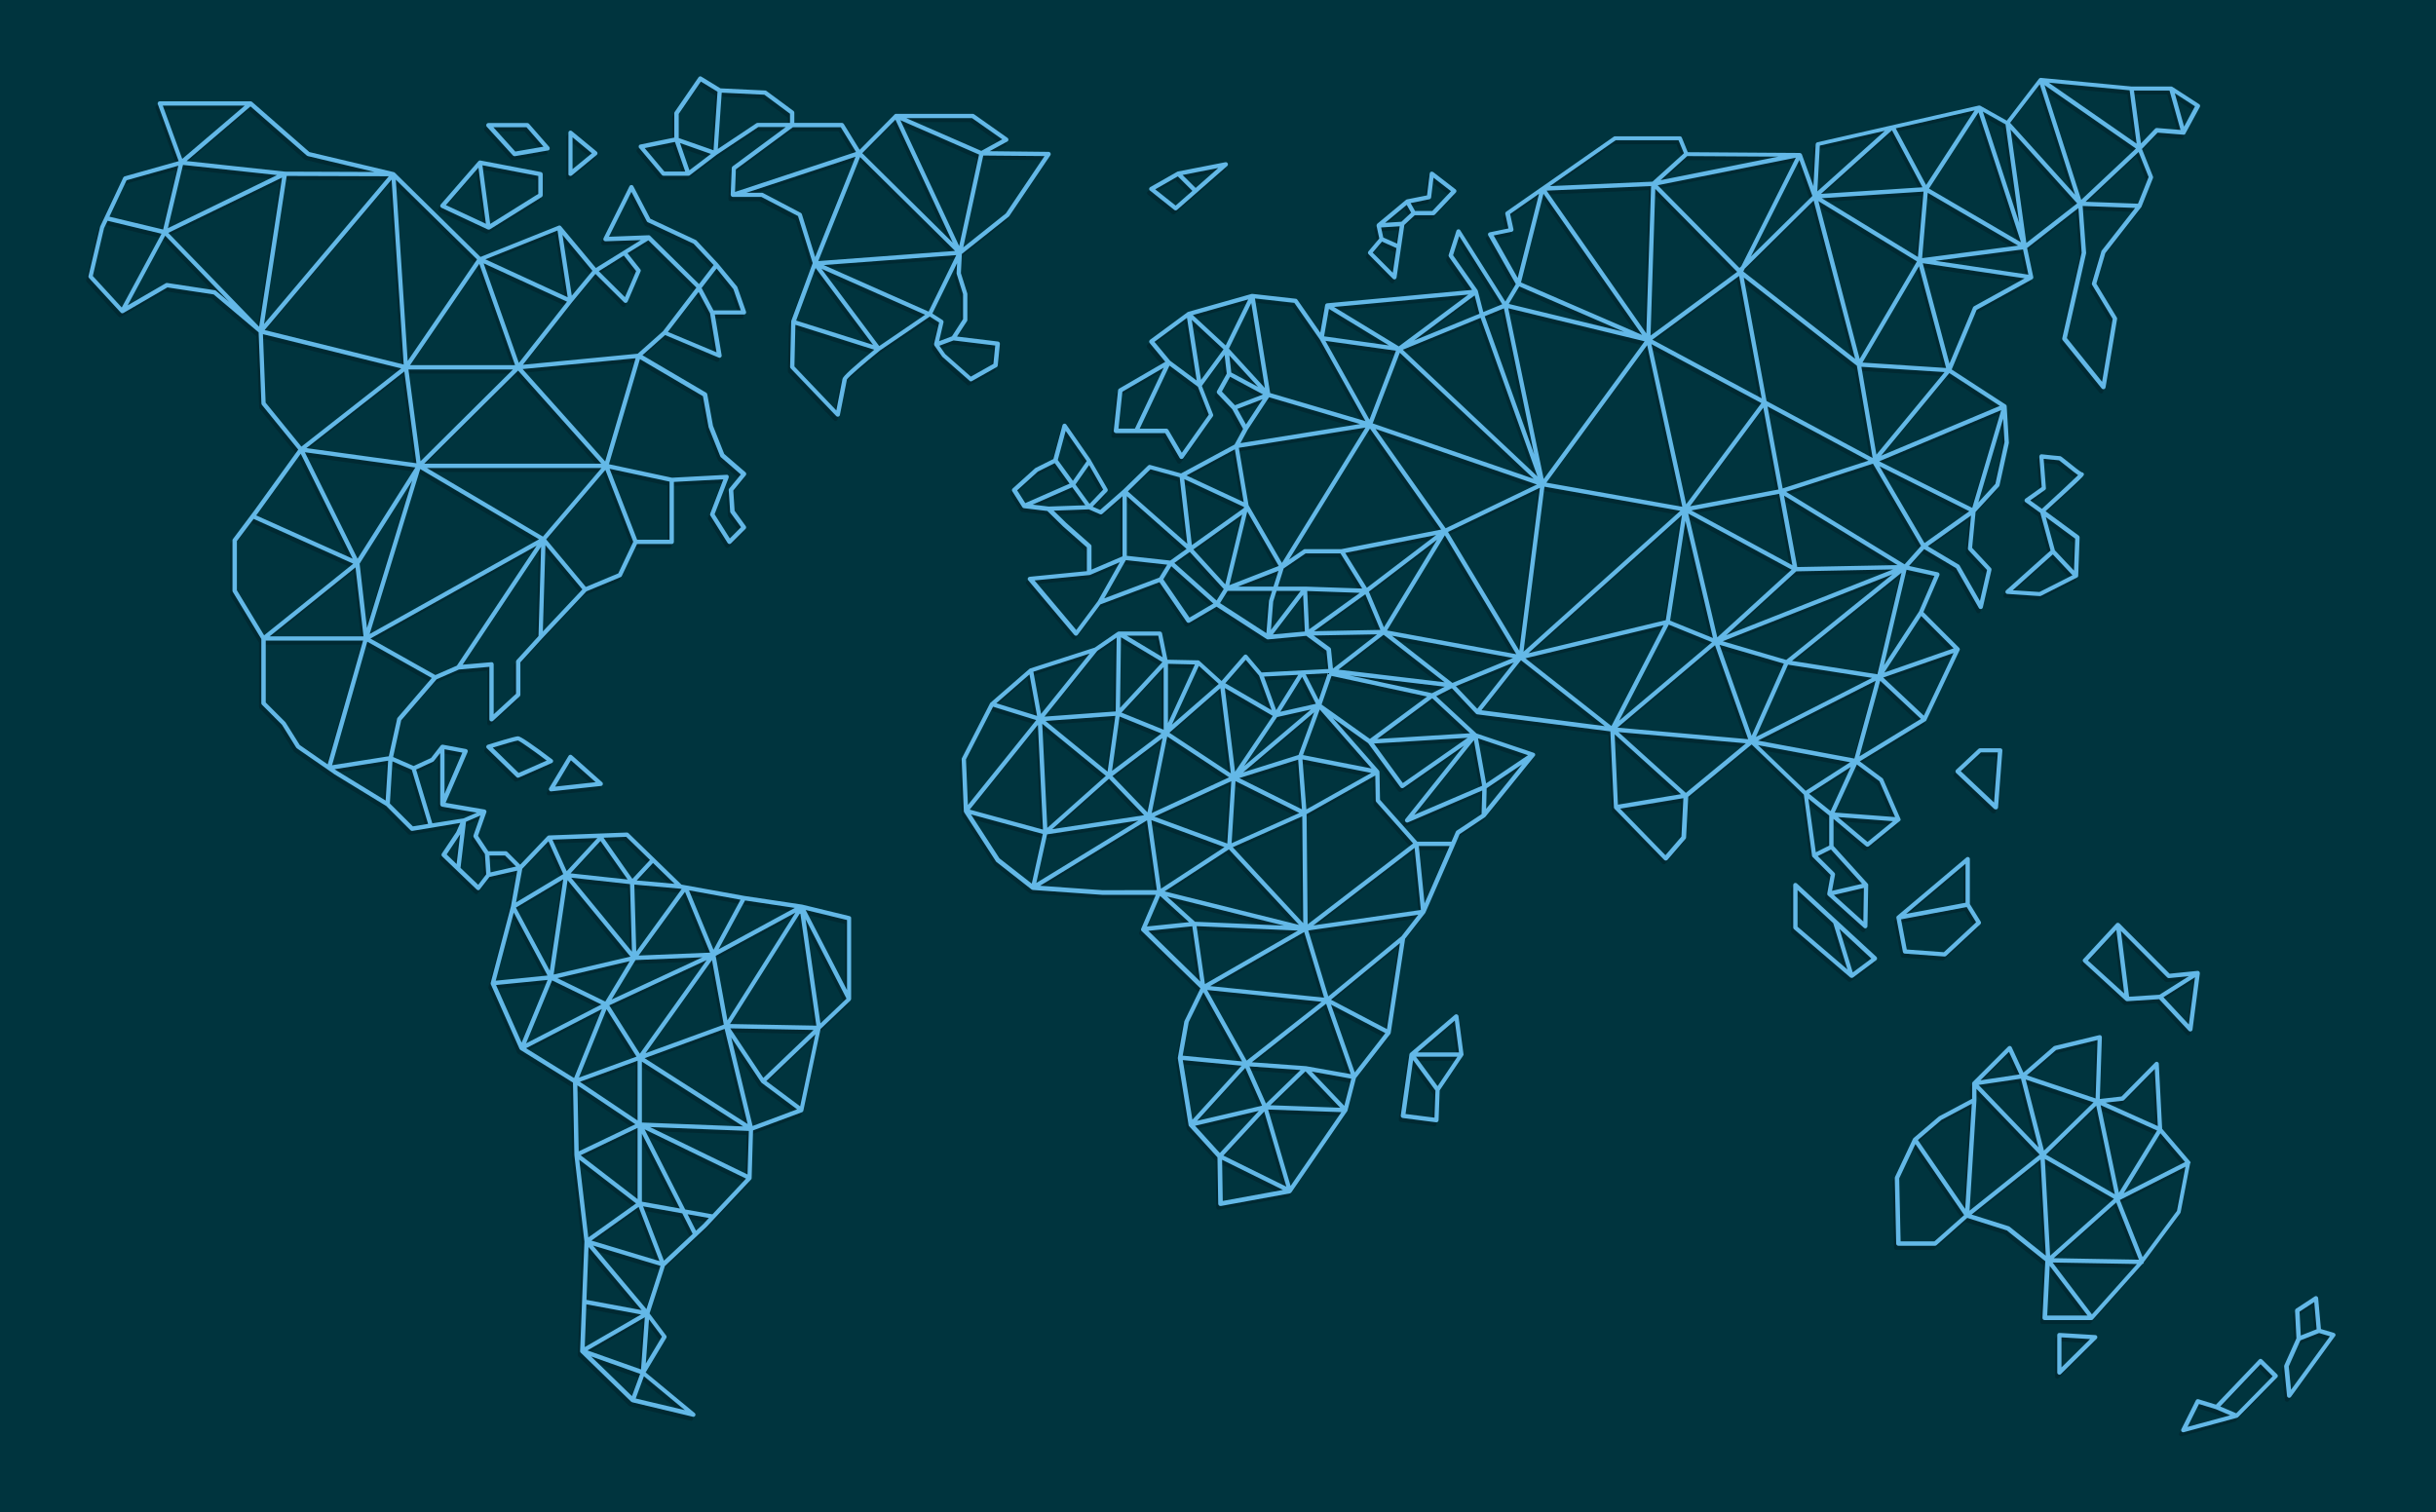 <?xml version="1.0" encoding="utf-8"?>
<!-- Generator: Adobe Illustrator 18.0.0, SVG Export Plug-In . SVG Version: 6.00 Build 0)  -->
<!DOCTYPE svg PUBLIC "-//W3C//DTD SVG 1.1//EN" "http://www.w3.org/Graphics/SVG/1.1/DTD/svg11.dtd">
<svg version="1.1" xmlns="http://www.w3.org/2000/svg" xmlns:xlink="http://www.w3.org/1999/xlink" x="0px" y="0px"
	 viewBox="0 0 2255 1400" enable-background="new 0 0 2255 1400" xml:space="preserve">
<g id="Background">
	<rect x="-14.4" y="-7.5" fill="#00343E" width="2290.1" height="1415.7"/>
</g>
<g id="Object">
	<g>
		<path fill="#002932" d="M472.8,147.6c0.4,0.4,0.9,0.7,1.5,0.7c0.1,0,0.2,0,0.3,0l30.7-5.3c0.7-0.1,1.3-0.6,1.5-1.3
			c0.2-0.7,0.1-1.4-0.4-2l-18.7-21.4c-0.4-0.4-0.9-0.7-1.5-0.7h-36.1c-0.8,0-1.5,0.5-1.8,1.2c-0.3,0.7-0.2,1.6,0.3,2.2L472.8,147.6z
			 M485.4,121.5l15.7,18l-26.1,4.5l-20.3-22.5H485.4z"/>
		<path fill="#002932" d="M406.7,196.1l42.7,20c0,0,0,0,0.1,0c0.2,0.1,0.5,0.2,0.8,0.2c0,0,0,0,0,0c0,0,0,0,0,0c0,0,0,0,0,0
			c0.1,0,0.2,0,0.3,0c0,0,0.1,0,0.1,0c0.2,0,0.4-0.1,0.6-0.2c0,0,0.1,0,0.1,0c0,0,0,0,0,0l48.1-30c0.6-0.4,0.9-1,0.9-1.7v-19.4
			c0-1-0.7-1.8-1.6-2l-56.1-10.7c-0.2,0-0.4,0-0.6,0c0,0,0,0,0,0c0,0-0.1,0-0.1,0c-0.2,0-0.4,0.1-0.6,0.2c0,0-0.1,0-0.1,0.1
			c-0.2,0.1-0.3,0.2-0.5,0.4L406,193c-0.4,0.5-0.6,1.1-0.4,1.7C405.7,195.3,406.1,195.8,406.7,196.1z M496.3,166.6v16.6L451.8,211
			l-7.2-54.3L496.3,166.6z M440.9,158.9l6.9,52l-37-17.3L440.9,158.9z"/>
		<path fill="#002932" d="M784.6,851.9l-44.1-10.7c0,0,0,0,0,0c0,0,0,0,0,0l-0.1,0l-53.3-8l-58.1-10.6l-49-47.6
			c-0.4-0.4-0.9-0.6-1.5-0.6l-72.1,2.7c0,0,0,0,0,0l0,0c-0.5,0-1,0.2-1.4,0.6l0,0c0,0,0,0,0,0l-25.3,26.5l-11.9-11.9
			c-0.4-0.4-0.9-0.6-1.4-0.6H450l-9.5-14.3l7.7-21.7c0.2-0.4,0.2-0.9,0-1.3c0,0,0,0,0,0c0-0.1-0.1-0.2-0.1-0.2c0,0,0,0,0,0
			c-0.2-0.4-0.5-0.7-0.9-0.9h0c0,0,0,0,0,0c0,0,0,0,0,0c-0.1,0-0.1-0.1-0.2-0.1h0c0,0,0,0,0,0c0,0,0,0,0,0c-0.1,0-0.2-0.1-0.3-0.1
			l-36.2-6.2l20.4-47.1c0.2-0.6,0.2-1.2-0.1-1.7c-0.3-0.5-0.8-0.9-1.4-1l-21.4-4c-0.1,0-0.2,0-0.3,0c0,0-0.1,0-0.1,0c0,0,0,0-0.1,0
			c-0.2,0-0.5,0.1-0.7,0.1c0,0-0.1,0-0.1,0.1c-0.2,0.1-0.3,0.2-0.5,0.3c0,0-0.1,0.1-0.1,0.1c0,0-0.1,0.1-0.1,0.1l-9,11.6l-16.1,7.4
			l-19-8.3l7.5-34l32.8-38l20.6-9l28.2-2.5v48.6c0,0.8,0.5,1.5,1.2,1.8c0.7,0.3,1.6,0.2,2.2-0.4l24.7-22.7c0.4-0.4,0.6-0.9,0.6-1.5
			V617l20-22c0,0,0,0,0,0l0.1-0.1l41.1-43.7l31.7-13.2c0.5-0.2,0.8-0.5,1-1l14.1-29.6h32.1c1.1,0,2-0.9,2-2v-55.5l45.8-2.4
			l-12.2,31.8c-0.2,0.6-0.2,1.3,0.2,1.8l16,25.4c0.3,0.5,0.9,0.9,1.5,0.9c0.6,0.1,1.2-0.1,1.6-0.6l13.4-13.4
			c0.7-0.7,0.8-1.8,0.2-2.6l-10.3-14.2l-1.2-18.7l11.5-14.1c0.7-0.8,0.6-2.1-0.2-2.8l-19.7-17L657.8,398l-5.3-29.2
			c-0.1-0.6-0.5-1.1-1-1.4l-59-34.7l21-18.7l49.6,20.9c0.7,0.3,1.4,0.2,2-0.3c0.6-0.5,0.9-1.2,0.7-1.9l-6.3-37.7h27
			c0.7,0,1.3-0.3,1.6-0.8c0.4-0.5,0.5-1.2,0.3-1.8l-8-22.7c-0.1-0.2-0.2-0.4-0.3-0.6l-17.5-21.5l-20-21.4c-0.2-0.2-0.4-0.3-0.6-0.4
			l-42.1-19.7L584.2,176c-0.3-0.7-1-1.1-1.8-1.1c0,0,0,0,0,0c-0.8,0-1.4,0.4-1.8,1.1l-24,48.1c-0.3,0.6-0.3,1.4,0.1,2
			c0.4,0.6,1,0.9,1.8,0.9l32.6-1.1l-41.6,25.8L517.2,213c-0.1-0.1-0.2-0.2-0.3-0.2c0,0-0.1-0.1-0.1-0.1c-0.4-0.3-0.9-0.4-1.4-0.3
			c0,0,0,0-0.1,0c-0.1,0-0.1,0-0.1,0.1c-0.1,0-0.2,0-0.3,0.1l-72.2,28.9l-79.2-77.9c0,0,0,0,0,0c0,0-0.1-0.1-0.1-0.1
			c0,0-0.1-0.1-0.1-0.1c-0.1-0.1-0.2-0.1-0.3-0.2c-0.1,0-0.2-0.1-0.2-0.1c-0.1,0-0.1,0-0.2-0.1l-78.3-18.6l-53-46.4
			c-0.1-0.1-0.2-0.1-0.3-0.2c-0.1-0.1-0.2-0.1-0.3-0.2c-0.1-0.1-0.3-0.1-0.4-0.1c-0.1,0-0.2-0.1-0.3-0.1c0,0-0.1,0-0.1,0h-84.1
			c-0.7,0-1.3,0.3-1.6,0.9c-0.4,0.5-0.5,1.2-0.2,1.8l19.3,52.7l-50,14.1c-0.6,0.2-1,0.5-1.3,1.1l-21.4,45.4
			c-0.1,0.1-0.1,0.3-0.1,0.4l-10.7,45.4c-0.2,0.6,0,1.3,0.5,1.8l29.4,32c0.1,0.2,0.3,0.3,0.5,0.4c0,0,0,0,0,0c0,0,0,0,0,0
			c0,0,0,0,0,0c0.2,0.1,0.3,0.1,0.5,0.2c0.1,0,0.1,0,0.2,0c0.1,0,0.1,0,0.2,0c0.1,0,0.2,0,0.2,0c0.1,0,0.1,0,0.2,0
			c0.2,0,0.4-0.1,0.6-0.2c0,0,0,0,0,0l0,0c0,0,0,0,0,0l40.8-23.7l42.8,6.5l41.6,35.1l2.6,65.9c0,0.4,0.2,0.8,0.4,1.2l33.7,41.5
			l-40.5,56.1l-20,26.7c-0.3,0.3-0.4,0.8-0.4,1.2v46.7c0,0.4,0.1,0.7,0.3,1l26.4,43.6v59.5c0,0.5,0.2,1,0.6,1.4l18.5,18.5l13.2,21.2
			c0.1,0.2,0.3,0.4,0.6,0.6l28.5,19.7c0,0,0,0,0,0l6.3,4.4l47.9,29.3l22.5,22.5c0.5,0.5,1.1,0.7,1.7,0.6l44.4-7.4l-3.8,8.5
			L407.2,794c-0.5,0.8-0.4,1.9,0.3,2.6l32,30.7c0.4,0.4,1,0.6,1.5,0.6c0.6,0,1.1-0.3,1.4-0.8l8.9-11.5l25.7-5.8l-6.1,32.9
			l-18.7,70.8c-0.1,0.2-0.1,0.5-0.1,0.7c0,0,0,0,0,0c0,0.1,0,0.1,0,0.2c0,0.2,0.1,0.3,0.1,0.5l26.7,60.1c0,0,0,0.1,0.1,0.1
			c0,0.1,0.1,0.2,0.2,0.2c0.1,0.1,0.1,0.2,0.2,0.3c0,0,0,0.1,0.1,0.1c0,0,0.1,0.1,0.2,0.1c0.1,0,0.1,0.1,0.1,0.1l48.5,30.1l1.3,67.2
			l9.3,80l-4,101.3c0,0,0,0.1,0,0.1c0,0.1,0,0.1,0,0.2c0,0.2,0.1,0.4,0.1,0.6c0,0,0,0,0,0c0.1,0.2,0.2,0.4,0.4,0.6
			c0,0,0,0.1,0.1,0.1l46.7,45.4c0,0,0,0,0,0c0,0,0,0,0.1,0c0.2,0.1,0.3,0.3,0.5,0.3c0,0,0.1,0,0.1,0.1c0,0,0.1,0,0.1,0
			c0,0,0.1,0,0.1,0.1l56.1,13.4c0.2,0,0.3,0.1,0.5,0.1c0.7,0,1.4-0.4,1.8-1.1c0.4-0.8,0.2-1.8-0.5-2.4l-45.4-37.6l19.1-31.9
			c0.4-0.7,0.4-1.6-0.1-2.2l-15.4-20.5l14.2-43.9l38.4-35.8l41.4-44.1c0,0,0,0,0,0c0.1-0.1,0.2-0.3,0.3-0.5c0,0,0,0,0-0.1
			c0.1-0.2,0.1-0.3,0.1-0.5c0-0.1,0-0.1,0-0.2c0,0,0,0,0,0l1.3-44l45.5-16.9c0,0,0.1,0,0.1-0.1c0,0,0.1,0,0.1-0.1
			c0.2-0.1,0.5-0.3,0.6-0.5c0,0,0,0,0,0c0,0,0-0.1,0-0.1c0.1-0.2,0.2-0.4,0.3-0.6c0,0,0-0.1,0-0.1c0,0,0,0,0,0l15.9-75.5l27.6-26.3
			c0,0,0-0.1,0.1-0.1c0.1-0.1,0.2-0.2,0.2-0.4c0.1-0.1,0.1-0.2,0.2-0.3c0.1-0.1,0.1-0.3,0.1-0.4c0-0.1,0.1-0.2,0.1-0.3v-74.8
			C786.1,853,785.5,852.2,784.6,851.9z M420.7,803.7l-9.2-8.9l12.4-18.6c0-0.1,0.1-0.1,0.1-0.2L420.7,803.7z M409.5,697.4l16.5,3.1
			l-16.5,38.2V697.4z M420.9,620l-19.9,8.7l-60.1-33.8l153.9-86L420.9,620z M554.6,433H390.7l86.9-86.2L554.6,433z M481.8,345.4
			l104.6-10l-28.2,95.5L481.8,345.4z M387.3,430.7l-11.2-84.9h96.7L387.3,430.7z M383.5,432.6l-101.9-14l90.7-71L383.5,432.6z
			 M382.5,436.5L329,521l-48.8-98.6L382.5,436.5z M334.5,592.9h-86.9l79.5-63.9L334.5,592.9z M330.8,525.6l48.7-76.9l-41.9,136.5
			L330.8,525.6z M387,438l110,65l-156.8,87.7L387,438z M496.4,592.7l-20.2,22.2c-0.3,0.4-0.5,0.9-0.5,1.3V646l-20.7,19v-46.2
			c0-0.6-0.2-1.1-0.6-1.5c-0.4-0.4-1-0.6-1.5-0.5l-26.6,2.3L498.8,510L496.4,592.7z M393.2,437h161.6l-54.2,63.5L393.2,437z
			 M500.5,588.3l2.4-79.9l34.2,41L500.5,588.3z M570.3,534.5l-30,12.5l-36.7-44l54.8-64.3l25.8,66.5L570.3,534.5z M617.8,503.4h-30
			l-25.5-65.7l55.5,11.9V503.4z M648.7,370.5l5.2,28.5c0,0.1,0.1,0.3,0.1,0.4l10.7,26.7c0.1,0.3,0.3,0.6,0.5,0.8l18.6,16.1
			L673,456.1c-0.3,0.4-0.5,0.9-0.4,1.4l1.3,20c0,0.4,0.2,0.7,0.4,1l9.7,13.3l-10.4,10.4l-14.1-22.4l13-33.8c0.2-0.6,0.2-1.3-0.2-1.9
			c-0.4-0.6-1-0.9-1.7-0.8L620,446l-58.4-12.5l28.7-97.3L648.7,370.5z M661.3,329.9l-45-18.9l28.4-37l10.6,19.8L661.3,329.9z
			 M676.8,271.4l7,19.7h-25.3l-11-20.7l13.9-18.1L676.8,271.4z M561.7,222.9l20.8-41.6l14.2,27.2c0.2,0.4,0.5,0.7,0.9,0.9l42.4,19.9
			l18.6,19.8l-13.5,17.6l-45.2-44.6c0,0-0.1,0-0.1-0.1c-0.1-0.1-0.3-0.2-0.4-0.3c-0.1,0-0.1-0.1-0.2-0.1c-0.2-0.1-0.3-0.1-0.5-0.1
			c-0.1,0-0.1,0-0.2,0c0,0,0,0,0,0L561.7,222.9z M575.5,240.3l11.4,14.4l-10.4,24.1l-24.2-24L575.5,240.3z M575.7,283.7
			c0.5,0.5,1.1,0.7,1.8,0.5c0.7-0.1,1.2-0.6,1.5-1.2l12-27.9c0.3-0.7,0.2-1.5-0.3-2l-11.8-14.9l19.3-12l44.4,43.7l0,0.1l-30.9,40.4
			l-23.4,20.8l-106.2,10.2l45.5-57.9l21.6-26.2L575.7,283.7z M546.5,254.4l-19.1,23.1l-8.6-56.4L546.5,254.4z M514.1,217.1l9.4,61.8
			l-76.2-35.1L514.1,217.1z M522.9,283l-44.6,56.7l-32.6-92.2L522.9,283z M474.8,341.8h-97.2l64.1-93.8L474.8,341.8z M439.7,243.9
			l-64.2,94l-11-167.9L439.7,243.9z M371.7,341.2l-128.7-31.9L360.5,170L371.7,341.2z M242.4,303.7l21-137.1l94.5,0.3L242.4,303.7z
			 M282,147.7c0.2,0.2,0.5,0.4,0.9,0.4l61.9,14.7l-83-0.3l-91.1-9.8l59.2-50.6L282,147.7z M148.7,101.5h75.8l-57.8,49.3L148.7,101.5
			z M167.4,156.4l87.1,9.4L153.4,215L167.4,156.4z M115.2,170.6l47.9-13.5L149,216.2l-49.7-11.9L115.2,170.6z M110.7,288.3
			l-26.8-29.2L94.3,215l3.3-6.9l49.9,12L110.7,288.3z M197.9,272.9c-0.3-0.2-0.6-0.4-1-0.4l-44.1-6.7c-0.4-0.1-0.9,0-1.3,0.2
			l-35.3,20.5L151,222l59.4,61.4L197.9,272.9z M237.9,306.2l-84.1-86.9L259.1,168L237.9,306.2z M243.9,376.5l-2.5-63.4l128,31.7
			L277,417.1L243.9,376.5z M236.9,478.5l39.4-54.7l48.1,97.2l-89.3-40.1L236.9,478.5z M217.3,550.2v-45.5l15.5-20.6l92.2,41.5
			l-82.5,66.3L217.3,550.2z M301.3,711.5l-25.8-17.9l-13.1-21c-0.1-0.1-0.2-0.2-0.3-0.4L244,654.1v-57.3h90.1L301.3,711.5z M355,745
			l-45.1-27.6l-2.1-1.5l49.6-7.9L355,745z M305.3,712.2L338,597.8l59.7,33.6L366,668.3c-0.2,0.3-0.4,0.6-0.4,0.9l-7.7,34.7
			L305.3,712.2z M380.2,769l-21.3-21.3l2.4-39l17.9,7.8l15.1,50.1L380.2,769z M398.2,766l-15-49.8l15.8-7.3c0.3-0.1,0.5-0.3,0.7-0.6
			l5.8-7.4v47.6c0,0,0,0,0,0c0,0.1,0,0.2,0.1,0.3c0,0.2,0.1,0.4,0.2,0.6c0,0,0,0.1,0,0.1c0,0.1,0.1,0.1,0.1,0.2
			c0.1,0.2,0.2,0.3,0.4,0.4c0.1,0.1,0.2,0.1,0.3,0.2c0.1,0.1,0.3,0.2,0.5,0.2c0.1,0,0.1,0.1,0.2,0.1l32.1,5.5l-12.3,5.3L398.2,766z
			 M440.7,822.9l-16.4-15.7l5.1-42.7l13.4-5.8l-6.5,18.4c-0.2,0.6-0.1,1.3,0.2,1.8l10.4,15.6l1.2,18.7L440.7,822.9z M452.1,811.4
			l-1-15.6h14.4l10.2,10.2L452.1,811.4z M590.3,979.3L562,934.5l90.2-41.9L590.3,979.3z M657.1,892.6l10.9,59.8l-72.4,26.4
			L657.1,892.6z M564.2,929.1l22.1-36.5l62-2.5L564.2,929.1z M581.5,889.4L510.4,906l12.9-87.4L581.5,889.4z M526.7,816.4l54.5,6
			l1.8,62.5L526.7,816.4z M581,893.6l-22.6,37.4l-44.4-21.8L581,893.6z M559.5,938l27.7,43.9l-53.3,19.4L559.5,938z M588.2,985.8
			v55.3l-53.4-35.8L588.2,985.8z M589.3,1121.1l19.2,50.2l-63-19L589.3,1121.1z M588.2,1113.9l-52.7-40.6l52.7-25.3V1113.9z
			 M592.2,1053.2l35.2,69.3l-35.2-6.3V1053.2z M592.2,986.6l93.8,60l-93.8-3.6V986.6z M594.7,983.4l74.1-27.1l21.3,88.1L594.7,983.4
			z M660.5,888.7l73.8-40l-62.9,99.7L660.5,888.7z M687.7,837.4l46.1,6.9l-70.6,38.3L687.7,837.4z M683.5,836.7l-25.1,46.3l-22.7-55
			L683.5,836.7z M655.3,885.7l-66.1,2.7l42.9-59L655.3,885.7z M629,826.8L587,884.7l-1.8-62l42.4,3.8L629,826.8z M622.4,822l-35-3.1
			l15.1-16.2L622.4,822z M577.7,778.5l22,21.4l-16.3,17.5l-26.7-38.1L577.7,778.5z M578.9,818l-52.7-5.8l27.7-30L578.9,818z
			 M551,779.5l-28.4,30.8L509.4,781L551,779.5z M481.5,808.1l24.2-25.5l13.7,30.4l-43.7,26.2L481.5,808.1z M519.4,817.7l-12.5,84.6
			l-31.3-58.4L519.4,817.7z M473.6,848.6l31.2,58.3l-47.9,4.8L473.6,848.6z M457.2,915.7l47.7-4.7l-24,58L457.2,915.7z M509.1,911.4
			l45.6,22.3l-69.7,36L509.1,911.4z M529.4,1001.8L485,974.2l70.2-36.3L529.4,1001.8z M532.5,1008.6l53.7,36l-52.5,25.2
			L532.5,1008.6z M534.3,1077.3l52.6,40.5l-44.2,31.5L534.3,1077.3z M592,1216.8l-51.1-9.5l1.9-49L592,1216.8z M540.8,1211.3
			l50.7,9.4l-52.2,30.2L540.8,1211.3z M594.9,1223.4l-3.5,48.3l-49.5-17.7L594.9,1223.4z M583,1296.3l-37.9-36.8l45.5,16.2
			L583,1296.3z M632,1309.3l-45.5-10.8l7.6-20.6L632,1309.3z M610.8,1241.2l-15,25l3-41L610.8,1241.2z M596.4,1215.7l-49.4-58.8
			l62.4,18.8L596.4,1215.7z M612.6,1170.9l-19.3-50.3l36.3,6.5l9.6,19L612.6,1170.9z M649.2,1136.8l-6.9,6.4l-7.8-15.3l19.7,3.5
			L649.2,1136.8z M657.5,1128l-25.2-4.5l-37.6-74.2l93.9,45.6L657.5,1128z M690,1091.1l-90.4-43.9l91.5,3.6L690,1091.1z
			 M694.7,1046.2l-19.8-82l27.8,41.7c0,0.1,0.1,0.1,0.1,0.1c0,0,0,0.1,0.1,0.1c0,0,0.1,0,0.1,0.1c0,0,0.1,0.1,0.1,0.1l32.8,24.5
			L694.7,1046.2z M674,955.8l77.1,1.5l-46.5,44.4L674,955.8z M738.7,1028l-31.3-23.4l45.4-43.3L738.7,1028z M673.8,951.8l65-102.9
			l14.9,104.4L673.8,951.8z M757.5,951.2l-13.8-96.6l37.9,73.6L757.5,951.2z M782.1,920.4l-38.3-74.2l38.3,9.3V920.4z"/>
		<path fill="#002932" d="M525.2,166.4c0.3,0.1,0.6,0.2,0.9,0.2c0.5,0,0.9-0.2,1.3-0.5l23-19c0.5-0.4,0.7-0.9,0.7-1.5
			c0-0.6-0.3-1.2-0.7-1.5l-23-19c-0.6-0.5-1.4-0.6-2.1-0.3c-0.7,0.3-1.1,1-1.1,1.8v38.1C524,165.3,524.5,166.1,525.2,166.4z
			 M528,130.8l17.9,14.8L528,160.3V130.8z"/>
		<path fill="#002932" d="M897.6,356.6l23-13c0.6-0.3,0.9-0.9,1-1.5l2-20c0.1-1.1-0.7-2.1-1.8-2.2l-37.9-4.6l9.3-14.3
			c0.2-0.3,0.3-0.7,0.3-1.1v-24c0-0.2,0-0.4-0.1-0.6l-5.9-18.7l0.9-17.8l43.4-34.5c0.2-0.1,0.3-0.3,0.4-0.4l38.1-56.4
			c0.4-0.6,0.5-1.4,0.1-2.1c-0.3-0.7-1-1.1-1.8-1.1l-54.5-0.6l16.4-9c0.6-0.3,1-1,1-1.6c0-0.7-0.3-1.4-0.8-1.7l-31-21.9
			c-0.3-0.2-0.7-0.4-1.2-0.4h-71.1c0,0-0.1,0-0.1,0c-0.2,0-0.3,0-0.5,0.1c-0.1,0-0.1,0-0.2,0.1c-0.2,0.1-0.4,0.2-0.5,0.4
			c0,0,0,0,0,0l-32.3,32.7l-14.7-23.9c-0.4-0.6-1-1-1.7-1h-44.1V108c0-0.6-0.3-1.2-0.8-1.6l-25-18.5c-0.3-0.2-0.7-0.4-1.1-0.4
			l-41.5-2l-17.6-10.7c-0.9-0.6-2.1-0.3-2.7,0.6l-22,32c-0.2,0.3-0.4,0.7-0.4,1.1v22.7l-31.4,6.4c-0.7,0.1-1.3,0.6-1.5,1.3
			c-0.2,0.7-0.1,1.4,0.4,1.9l21,25c0.4,0.5,0.9,0.7,1.5,0.7h23c0,0,0,0,0,0c0.1,0,0.1,0,0.2,0c0.2,0,0.3,0,0.5-0.1c0,0,0,0,0,0
			c0,0,0,0,0.1,0c0.2-0.1,0.3-0.1,0.5-0.3l24.9-19l38.6-25.7h25.4L676.1,158c-0.5,0.4-0.8,0.9-0.8,1.5l-1,24.7c0,0.1,0,0.2,0.1,0.3
			c0,0.1,0,0.3,0,0.4c0,0,0,0,0,0c0,0.1,0.1,0.2,0.2,0.3c0.1,0.1,0.1,0.3,0.2,0.4c0,0,0,0,0,0c0.1,0.1,0.2,0.1,0.2,0.2
			c0.1,0.1,0.2,0.2,0.4,0.3c0.1,0,0.2,0.1,0.3,0.1c0.1,0,0.3,0.1,0.4,0.1c0,0,0.1,0,0.1,0h26.5l33.9,17.7l13.6,43.6l-19.8,53.4
			c0,0,0,0,0,0c0,0,0,0,0,0c0,0.1,0,0.1,0,0.2c0,0.1-0.1,0.3-0.1,0.4l-1,42.1c0,0.5,0.2,1,0.6,1.4l42.1,44.1
			c0.4,0.4,0.9,0.6,1.4,0.6c0.2,0,0.4,0,0.6-0.1c0.7-0.2,1.3-0.8,1.4-1.5c0.2-1.2,5.8-29,6.5-32.9c1.5-2.5,16.8-15.6,30.7-26.9
			l46-31.3l8.7,5.5l-4.7,19.6c0,0.1,0,0.1,0,0.2c0,0.2,0,0.3,0,0.5c0,0.1,0,0.2,0.1,0.4c0,0.1,0,0.1,0,0.2c0,0.1,0.1,0.2,0.2,0.3
			c0,0,0,0.1,0,0.1l7,10c0.1,0.1,0.2,0.3,0.3,0.4l25,22C895.9,356.9,896.8,357,897.6,356.6z M964.9,148.2l-35.8,53.1l-39.4,31.4
			l18.5-85L964.9,148.2z M897.9,113l27.9,19.7l-19.4,10.7L837.1,113H897.9z M904.3,146.7l-18.4,84.7L831.5,115L904.3,146.7z
			 M826.9,114.5L880,228.4l-83.8-82.9L826.9,114.5z M794.2,149.1L882,236l-126.6,9.4L794.2,149.1z M613.1,162.6l-18.3-21.7l28-5.7
			l9.5,27.4H613.1z M636.2,161.3l-8.7-25.2l28.6,10.1L636.2,161.3z M658.4,142.8l-32.2-11.3v-22.3l20.6-30l15.4,9.4L658.4,142.8z
			 M699.3,117.5c-0.4,0-0.8,0.1-1.1,0.3l-35.7,23.8l3.6-52.1l39.5,1.9l23.7,17.6v8.5H699.3z M679.2,160.6l52.8-39.1h44.3l14.1,22.9
			l-112,37L679.2,160.6z M740.3,202c-0.2-0.5-0.5-0.9-1-1.2l-35-18.4c-0.3-0.2-0.6-0.2-0.9-0.2h-14.6L790,148.8l-37.4,92.9
			L740.3,202z M753,251.8l53.2,71.2l-71.2-22.5L753,251.8z M777.9,354.5c-0.4,2.3-4.1,21-5.7,29.2L733.4,343l0.9-38.6l73,23.1
			C788.2,343.1,778.3,352.1,777.9,354.5z M811.9,324.1l-53.4-71.5l95.9,42.5L811.9,324.1z M857.6,292.1l-97.1-43.1l122.7-9.2
			L857.6,292.1z M870.6,300.1l-9.5-6l22.9-46.7l-0.5,9.3c0,0.2,0,0.5,0.1,0.7l5.9,18.7v23.1l-10.3,16l-11.9,4.5l4.1-17.4
			C871.7,301.4,871.3,300.5,870.6,300.1z M867.7,323.8l13.1-4.9l38.6,4.7l-1.7,17l-20.9,11.8L873,331.5L867.7,323.8z"/>
		<path fill="#002932" d="M510,708.6c0.1-0.7-0.2-1.4-0.8-1.8c-18.7-14.2-29.4-21.4-31.6-21.4c-2.8,0-22.1,5.9-28,7.8
			c-0.7,0.2-1.2,0.8-1.4,1.4c-0.2,0.7,0,1.4,0.5,1.9l27.4,26.7c0.4,0.4,0.9,0.6,1.4,0.6c0.3,0,0.5-0.1,0.8-0.2l30.4-13.4
			C509.5,709.9,509.9,709.3,510,708.6z M478.1,719.3l-24-23.4c10.6-3.3,21.4-6.4,23.4-6.6c2.4,0.9,14.8,9.7,26.6,18.6L478.1,719.3z"
			/>
		<path fill="#002932" d="M508,736.4c0.1,0,0.1,0,0.2,0l46.1-5c0.8-0.1,1.5-0.6,1.7-1.4c0.2-0.8,0-1.6-0.6-2.1l-28-24.9
			c-0.4-0.4-1-0.6-1.6-0.5c-0.6,0.1-1.1,0.4-1.4,0.9l-18,29.9c-0.4,0.7-0.4,1.5,0,2.1C506.7,736,507.3,736.4,508,736.4z
			 M526.5,707.6l22.9,20.3l-37.5,4.1L526.5,707.6z"/>
		<path fill="#002932" d="M1085.1,198.1c0.4,0.3,0.8,0.4,1.2,0.4c0.5,0,0.9-0.2,1.3-0.5l46.4-40.6c0.7-0.6,0.9-1.6,0.5-2.4
			c-0.4-0.8-1.3-1.3-2.2-1.1l-44.1,8.6c-0.1,0-0.1,0.1-0.2,0.1c-0.1,0-0.2,0.1-0.3,0.1c0,0-0.1,0-0.1,0.1l-24.8,14.1
			c-0.6,0.3-1,0.9-1,1.6c-0.1,0.7,0.2,1.3,0.8,1.7L1085.1,198.1z M1125.8,159.3l-21.1,18.4l-12.1-12L1125.8,159.3z M1088.3,167
			l13.5,13.4l-15.5,13.6l-18.9-15L1088.3,167z"/>
		<path fill="#002932" d="M1287.4,261.8c0.4,0.4,0.9,0.6,1.4,0.6c0.2,0,0.4,0,0.6-0.1c0.7-0.2,1.2-0.9,1.4-1.6l7.2-48.7l9.6-9h17.2
			c0.6,0,1.1-0.2,1.5-0.6l19.4-20.5c0.4-0.4,0.6-1,0.5-1.5c0-0.6-0.3-1.1-0.8-1.4l-20.7-16c-0.6-0.4-1.3-0.5-2-0.3
			c-0.7,0.3-1.1,0.9-1.2,1.6l-2.5,20.3l-18.6,3.7c-0.2,0-0.4,0.1-0.5,0.2c0,0,0,0,0,0c0,0,0,0-0.1,0.1c-0.1,0-0.2,0.1-0.2,0.1
			l-26.7,22.2c-0.1,0-0.1,0.1-0.1,0.2c0,0-0.1,0.1-0.1,0.1c-0.1,0.2-0.3,0.4-0.3,0.6c0,0,0,0,0,0c-0.1,0.2-0.1,0.5-0.1,0.7
			c0,0,0,0.1,0,0.1c0,0,0,0.1,0,0.1c0,0.1,0,0.1,0,0.2l2.5,11.6l-10,11.9c-0.7,0.8-0.6,2,0.1,2.7L1287.4,261.8z M1321.2,188.2
			c0.8-0.2,1.5-0.9,1.6-1.7l2.2-18.3l16.2,12.5L1324,199h-16l-4.1-7.3L1321.2,188.2z M1300.2,193.4l4.1,7.2l-9,8.4l-15.1,1
			L1300.2,193.4z M1293.8,213.1l-2.4,16.1l-12.9-5.7l-2-9.3L1293.8,213.1z M1277.3,227.4l13.4,6l-3.4,22.8l-18.6-18.6L1277.3,227.4z
			"/>
		<path fill="#002932" d="M1675.4,796.1c0,0.2,0.1,0.4,0.2,0.6c0,0,0,0,0,0c0.1,0.2,0.2,0.4,0.4,0.5c0,0,0,0,0,0l16.6,16.6l-3.1,17
			c0,0,0,0,0,0c0,0,0,0,0,0.1c0,0.2,0,0.4,0,0.7c0,0,0,0.1,0,0.1c0,0,0,0,0,0.1c0.1,0.2,0.1,0.4,0.2,0.5c0,0,0,0,0,0
			c0.1,0.1,0.2,0.3,0.3,0.4l33.4,30c0.6,0.5,1.4,0.7,2.1,0.3c0.7-0.3,1.2-1,1.2-1.8l0.7-38.1c0-0.1,0-0.2,0-0.3c0-0.1,0-0.2,0-0.2
			c0,0,0-0.1-0.1-0.1c0-0.1-0.1-0.3-0.2-0.4c-0.1-0.1-0.1-0.2-0.2-0.3c0,0,0-0.1-0.1-0.1l-31.5-34.8v-25l30.1,25.3
			c0.7,0.6,1.8,0.6,2.6,0l28.7-23.4c0,0,0,0,0,0c0.1-0.1,0.1-0.1,0.2-0.2c0.1-0.1,0.2-0.2,0.3-0.3c0-0.1,0.1-0.2,0.1-0.2
			c0.1-0.1,0.1-0.3,0.1-0.4c0,0,0-0.1,0-0.1c0,0,0-0.1,0-0.1c0-0.2,0-0.3-0.1-0.5c0-0.1,0-0.2-0.1-0.2c0,0,0-0.1,0-0.1l-16-36.7
			c-0.1-0.3-0.4-0.6-0.6-0.8l-21-15.6l60.9-37.2c0.1-0.1,0.3-0.2,0.4-0.3c0,0,0,0,0,0c0,0,0,0,0,0c0.1-0.1,0.3-0.3,0.3-0.5
			l30.7-64.7c0,0,0,0,0,0l0,0c0.1-0.2,0.2-0.4,0.2-0.7c0-0.1,0-0.1,0-0.2c0-0.2,0-0.4-0.1-0.5c0,0,0-0.1,0-0.1c0,0,0-0.1-0.1-0.1
			c-0.1-0.2-0.2-0.3-0.3-0.5c0,0-0.1-0.1-0.1-0.1c0,0,0,0,0,0l-33.1-33.1l14.8-34.1c0.2-0.5,0.2-1.2-0.1-1.7c-0.3-0.5-0.8-0.9-1.3-1
			l-26.7-5.9l14-15.6l29.5,17.6l21.1,36.9c0.4,0.7,1.2,1.1,2,1c0.8-0.1,1.5-0.7,1.7-1.5l8-34.7c0.1-0.6,0-1.3-0.5-1.8l-17.4-18.7
			l3.2-33.2l21.6-23.5c0.2-0.3,0.4-0.6,0.5-0.9l8.7-39.4c0-0.2,0.1-0.4,0-0.6l-2-33.4c0,0,0-0.1,0-0.1c0-0.3-0.1-0.5-0.2-0.7
			c0,0,0-0.1,0-0.1c-0.1-0.2-0.2-0.3-0.4-0.5c-0.1,0-0.1-0.1-0.2-0.1c0,0,0-0.1-0.1-0.1l-50-32.5l23.1-55.2l51.5-28.4
			c0,0,0.1-0.1,0.1-0.1c0.1,0,0.1-0.1,0.2-0.2c0.1-0.1,0.2-0.2,0.3-0.3c0.1-0.1,0.1-0.1,0.1-0.2c0.1-0.2,0.1-0.3,0.2-0.5
			c0,0,0-0.1,0-0.1c0,0,0,0,0,0c0-0.2,0-0.5,0-0.7l-5.7-26.8l47.5-37l3,41.4l-18,79.2c-0.1,0.6,0,1.2,0.4,1.7l36.1,44.7
			c0.5,0.6,1.3,0.9,2.1,0.7c0.8-0.2,1.3-0.8,1.5-1.6l10.7-63.4c0.1-0.5,0-1-0.3-1.4l-18.9-31.3l8.3-28.2l33.1-42.4
			c0.1-0.1,0.1-0.2,0.2-0.3c0,0,0.1-0.1,0.1-0.1c0,0,0,0,0,0l10.7-26.7c0.2-0.5,0.2-1,0-1.5l-10.2-25.5l14.5-15.1l23.8,1.9
			c0,0,0.1,0,0.1,0c0,0,0.1,0,0.1,0c0.1,0,0.2,0,0.3,0c0.1,0,0.2,0,0.2,0c0,0,0,0,0.1,0c0,0,0.1,0,0.1,0c0.2-0.1,0.4-0.2,0.5-0.3
			c0,0,0.1-0.1,0.1-0.1c0.2-0.1,0.3-0.3,0.4-0.5c0,0,0,0,0-0.1c0,0,0,0,0,0l13.4-24.7c0.5-0.9,0.2-2.1-0.7-2.6l-24.7-16
			c0,0,0,0-0.1,0c0,0-0.1,0-0.2-0.1c-0.2-0.1-0.3-0.1-0.5-0.2c-0.1,0-0.1,0-0.2,0c-0.1,0-0.1,0-0.2,0l-36.5,0l-84.1-8
			c0,0-0.1,0-0.1,0c-0.1,0-0.1,0-0.2,0c-0.1,0-0.2,0-0.4,0.1c-0.1,0-0.1,0-0.2,0.1c-0.1,0.1-0.3,0.1-0.4,0.2c0,0-0.1,0-0.1,0.1
			c0,0,0,0,0,0c-0.1,0.1-0.3,0.2-0.4,0.4l-29.7,38.7l-24.5-13.8c-0.1-0.1-0.3-0.1-0.4-0.1c-0.1,0-0.2-0.1-0.2-0.1
			c-0.2,0-0.3,0-0.5,0c-0.1,0-0.2,0-0.2,0c0,0,0,0,0,0l-149.5,34c-0.9,0.2-1.5,1-1.6,1.8l-2.1,38.9l-10.7-29.5c0,0,0,0,0,0
			c-0.1-0.2-0.2-0.4-0.3-0.5c0,0,0,0,0,0c0,0,0,0-0.1,0c-0.1-0.1-0.2-0.3-0.4-0.4c0,0-0.1-0.1-0.2-0.1c-0.1-0.1-0.2-0.1-0.4-0.2
			c-0.1,0-0.1,0-0.2,0c-0.1,0-0.3-0.1-0.4-0.1c0,0,0,0-0.1,0l-103.5-0.7l-5.5-13.5c-0.3-0.8-1-1.2-1.9-1.2h-60.1
			c-0.4,0-0.8,0.1-1.1,0.4l-67,46.8c0,0,0,0-0.1,0c0,0-0.1,0.1-0.1,0.1l-32.3,22.5c-0.7,0.5-1,1.3-0.8,2.1l2.9,13.4l-17.4,3.6
			c-0.6,0.1-1.2,0.6-1.4,1.1c-0.3,0.6-0.2,1.3,0.1,1.8l25.5,45l-9.7,16.2l-41.7-66c-0.4-0.7-1.2-1-1.9-0.9c-0.8,0.1-1.4,0.6-1.7,1.4
			l-7.3,22.7c-0.2,0.6-0.1,1.2,0.3,1.8l21.4,30.6l-134.1,12.4c-0.1,0-0.1,0-0.2,0c-0.1,0-0.2,0-0.3,0.1c-0.1,0-0.3,0.1-0.4,0.2
			c-0.1,0-0.2,0.1-0.2,0.1c-0.1,0.1-0.3,0.3-0.4,0.4c0,0-0.1,0.1-0.1,0.1c0,0,0,0,0,0c-0.1,0.2-0.2,0.4-0.3,0.7l-4.5,25.6
			l-21.3-30.6c-0.3-0.5-0.8-0.8-1.4-0.8l-40.1-4.5c0,0-0.1,0-0.1,0c-0.2,0-0.4,0-0.5,0c0,0-0.1,0-0.1,0l-59,16.7
			c-0.1,0-0.1,0.1-0.2,0.1c-0.1,0-0.2,0-0.2,0.1c0,0-0.1,0.1-0.1,0.1c0,0-0.1,0-0.1,0.1l-34.5,25.4c-0.4,0.3-0.7,0.8-0.8,1.4
			c-0.1,0.5,0.1,1.1,0.4,1.5l14.5,17.5l-42.7,24.8c-0.6,0.3-0.9,0.9-1,1.5l-4,37.4c-0.1,0.6,0.1,1.1,0.5,1.6
			c0.4,0.4,0.9,0.7,1.5,0.7h45.6l13.4,23c0.3,0.6,1,1,1.6,1c0.7,0,1.3-0.3,1.7-0.8l27.4-38.7c0.4-0.5,0.5-1.3,0.2-1.9l-10.3-26.3
			l21-28.7l2,17.3l-9,16.1c-0.4,0.8-0.3,1.7,0.3,2.4l13.8,14.5l10,18.2l-7.9,14.5l-49.5,26.7L1063,434c-0.7-0.2-1.4,0-1.9,0.5
			l-23.3,22.6l-21.1,18.5l-6.9-3l13.4-14c0.6-0.6,0.7-1.6,0.3-2.4l-15.4-26.7c0,0,0,0,0-0.1l0-0.1l-22.7-32.7c-0.4-0.6-1.2-1-2-0.8
			c-0.8,0.1-1.4,0.7-1.6,1.5l-8.4,31.2l-16.6,8.3c-0.2,0.1-0.3,0.2-0.4,0.3l-20.7,18.7c-0.7,0.7-0.9,1.7-0.3,2.6l9.3,14.7
			c0,0,0.1,0,0.1,0.1c0.2,0.2,0.3,0.4,0.5,0.5c0,0,0,0,0,0c0.2,0.1,0.5,0.2,0.7,0.3c0,0,0.1,0,0.1,0l21.7,2.6l14.6,14.3l22,19.4v22
			l-52.9,5.2c-0.7,0.1-1.4,0.5-1.7,1.2c-0.3,0.7-0.2,1.5,0.3,2l42.7,50.7c0.4,0.5,1,0.7,1.6,0.7c0.6,0,1.2-0.3,1.5-0.8l21-28.2
			l54.7-20.6l25.2,36.8c0.6,0.9,1.8,1.1,2.7,0.6l25-14.7l46.4,30c0.1,0,0.1,0.1,0.2,0.1c0.1,0,0.1,0.1,0.2,0.1c0,0,0.1,0,0.1,0
			c0.1,0,0.3,0.1,0.4,0.1c0.1,0,0.1,0,0.2,0c0,0,0,0,0.1,0c0,0,0.1,0,0.1,0l35.3-3.3l18.7,13.7l1.7,17l-61.7,3.2l-13.4-15.9
			c-0.4-0.4-0.9-0.7-1.5-0.7c0,0,0,0,0,0c-0.6,0-1.1,0.3-1.5,0.7l-20.7,23.8l-20.5-18.6c-0.1-0.1-0.2-0.1-0.3-0.2
			c-0.1,0-0.1-0.1-0.2-0.1c0,0,0,0,0,0c-0.2-0.1-0.4-0.1-0.6-0.2c0,0-0.1,0-0.1,0c0,0,0,0,0,0l-28.4-0.6l-5-24.5
			c-0.2-0.9-1-1.6-2-1.6h-38c0,0,0,0,0,0h0c0,0-0.1,0-0.1,0c-0.2,0-0.3,0-0.5,0.1c-0.1,0-0.1,0-0.2,0.1c-0.1,0-0.2,0.1-0.2,0.1
			c0,0-0.1,0-0.1,0.1c0,0-0.1,0-0.1,0l-21.1,14.5l-59.8,19.3c-0.1,0-0.1,0.1-0.2,0.1c-0.1,0.1-0.3,0.1-0.4,0.2c0,0-0.1,0-0.1,0.1
			L915,654.1c0,0-0.1,0.1-0.1,0.1c-0.1,0.1-0.2,0.2-0.2,0.3c0,0.1-0.1,0.1-0.1,0.2l-26,50.7c-0.2,0.3-0.2,0.7-0.2,1l2,48.1
			c0,0,0,0,0,0c0,0.1,0,0.3,0.1,0.4c0,0,0,0.1,0,0.1c0,0,0,0,0,0c0.1,0.2,0.1,0.3,0.2,0.5c0,0,0,0,0,0l29.4,45.4
			c0.1,0.2,0.3,0.4,0.4,0.5l32.7,25.6c0,0,0,0,0,0c0,0,0,0,0,0c0.1,0.1,0.2,0.1,0.2,0.1c0.1,0,0.2,0.1,0.3,0.1c0.1,0,0.2,0,0.3,0.1
			c0.1,0,0.1,0,0.2,0.1l64.2,4.5h49.7l-13.5,31.3c0,0,0,0.1,0,0.1c0,0.1,0,0.1-0.1,0.2c0,0.2-0.1,0.3-0.1,0.5c0,0,0,0.1,0,0.1
			c0,0,0,0,0,0.1c0,0.2,0.1,0.4,0.2,0.6c0,0,0,0.1,0,0.1c0.1,0.2,0.2,0.4,0.4,0.5l54.4,53.1l-14.7,30.1c-0.1,0.2-0.1,0.3-0.2,0.5
			l-6,33.6c0,0,0,0.1,0,0.1c0,0,0,0,0,0.1c0,0.1,0,0.1,0,0.2c0,0.1,0,0.2,0,0.3l10,61.9c0,0,0,0,0,0c0,0.1,0,0.1,0.1,0.2
			c0,0.1,0.1,0.2,0.1,0.3c0,0,0,0.1,0,0.1c0,0.1,0.1,0.1,0.2,0.2c0,0,0.1,0.1,0.1,0.1l26.2,28.8l0.7,43c0,0.6,0.3,1.1,0.7,1.5
			c0.4,0.3,0.8,0.5,1.3,0.5c0.1,0,0.2,0,0.4,0l64.1-11.7c0,0,0.1,0,0.1-0.1c0.1,0,0.3-0.1,0.4-0.2c0.1,0,0.2-0.1,0.3-0.2
			c0,0,0.1,0,0.1-0.1c0.1-0.1,0.2-0.2,0.3-0.3c0,0,0,0,0.1-0.1l51.4-74.8c0,0,0-0.1,0.1-0.1c0-0.1,0.1-0.1,0.1-0.2
			c0-0.1,0-0.1,0.1-0.2c0,0,0-0.1,0.1-0.1l7.9-30.3l31.8-40.9c0-0.1,0.1-0.1,0.1-0.2c0,0,0.1-0.1,0.1-0.1c0,0,0,0,0-0.1
			c0.1-0.2,0.2-0.4,0.2-0.6l13.3-87.1l18.4-23.6c0,0,0,0,0,0l0,0c0.1-0.1,0.2-0.3,0.3-0.4l27.5-62.9c0,0,0,0,0,0l4.3-10l23.5-15.7
			c0.1,0,0.1-0.1,0.2-0.2c0.1-0.1,0.1-0.1,0.2-0.2c0,0,0.1-0.1,0.1-0.1l45.4-56.1c0,0,0-0.1,0.1-0.1c0,0,0.1-0.1,0.1-0.1
			c0.1-0.2,0.2-0.4,0.3-0.6c0,0,0,0,0,0c0-0.2,0-0.4,0-0.7c0,0,0-0.1,0-0.1c0,0,0-0.1,0-0.1c0-0.1-0.1-0.1-0.1-0.2
			c-0.1-0.1-0.1-0.3-0.2-0.4c0-0.1-0.1-0.1-0.1-0.1c-0.1-0.1-0.1-0.2-0.2-0.2c-0.2-0.1-0.3-0.2-0.5-0.3c-0.1,0-0.1-0.1-0.2-0.1
			l-53-17.9l-37.3-34.5l14.5-7.4l22.3,23.6c0,0,0.1,0.1,0.1,0.1c0,0,0,0.1,0.1,0.1c0,0,0.1,0,0.2,0.1c0.1,0.1,0.3,0.2,0.4,0.2
			c0.1,0,0.2,0.1,0.3,0.1c0,0,0.1,0,0.1,0l123.2,15.8l3.3,70.4c0,0,0,0.1,0,0.1c0,0,0,0.1,0,0.1c0,0.1,0.1,0.2,0.1,0.2
			c0,0.1,0.1,0.2,0.1,0.3c0.1,0.1,0.1,0.2,0.2,0.3c0,0.1,0.1,0.1,0.1,0.2l46.1,47.4c0.4,0.4,0.9,0.6,1.5,0.6c0.6,0,1.1-0.3,1.5-0.7
			l16.7-19.4c0.3-0.3,0.5-0.8,0.5-1.2l2-37.8l58.7-48.4l48.3,46.4L1675.4,796.1z M1672,743.1l19.3,15.6v27.8l-12.4,6.2L1672,743.1z
			 M1722.8,856.8l-27.3-24.5l27.8-6.5L1722.8,856.8z M1721.7,822l-27.8,6.5l2.8-15c0.1-0.6-0.1-1.3-0.6-1.8l-15.4-15.4l12.2-6.1
			L1721.7,822z M1692.6,754.6l-19.9-16l38.6-24.8L1692.6,754.6z M1726.8,783.2l-27.4-23l50.9,3.8L1726.8,783.2z M1737.8,727
			l14.5,33.2l-55.9-4.2l20.5-44.5L1737.8,727z M1719.3,704l19.2-70l37.7,35.3L1719.3,704z M1417.8,447.1l-149.1-51.4l25.1-65.4
			L1417.8,447.1z M1296.6,327.5l72-29.5l52.6,146.8L1296.6,327.5z M1420.7,452.3l-84.5,40.6l-64.9-92L1420.7,452.3z M1265.8,392.2
			l-40.7-72.9l65.1,9.1L1265.8,392.2z M1266.2,400.5l65.9,93.5l-92.3,18.1H1206c-0.4,0-0.8,0.1-1.1,0.3l-13.6,9.3L1266.2,400.5z
			 M1327.5,499l-64.2,48.9l-20-32.3L1327.5,499z M1328.3,503.4l-49.2,81.1l-13.9-33L1328.3,503.4z M1275.8,586.9l-61.4,1.2
			l47.5-34.2L1275.8,586.9z M1278.8,591.4l56.5,44l-98.3-11.7L1278.8,591.4z M1335.5,499.3l66.1,110.2l-119.6-22L1335.5,499.3z
			 M1338.4,496.2l85.1-40.9l-19.1,150.8L1338.4,496.2z M1427.7,454.3l125.8,22.3l-145.2,130.5L1427.7,454.3z M1722.1,339.4
			l52.3-89.2l25.1,94.2L1722.1,339.4z M1798.2,348.2l-63.1,76.4l-13.9-81.3L1798.2,348.2z M1773.4,241.6l-89-54.4l94.2-6.1
			L1773.4,241.6z M1782.6,182.3l83.7,48.9l-88.9,11.6L1782.6,182.3z M1772.4,245.7l-53,90.3l-38.2-146.1L1772.4,245.7z
			 M1731.5,427.7l-98.2-52.7l-21.1-114.4l104.7,81.7L1731.5,427.7z M1630.4,381.2l14,75.8l-81.8,15.5L1630.4,381.2z M1558.9,470.6
			l-32.2-148.3l101.8,54.7L1558.9,470.6z M1645.1,460.9l12.2,66.1l-93.5-50.7L1645.1,460.9z M1661.7,528.7l-12.2-66.1l105.1,64.3
			L1661.7,528.7z M1750.4,531L1596,591.8l64.8-59.1L1750.4,531z M1648.2,455.9l-14-75.9l93.5,50.2L1648.2,455.9z M1628.8,372.5
			l-101.2-54.3l80.3-59L1628.8,372.5z M1525.9,314.4l4.4-135.8l75.8,76.8c0,0,0,0.1,0,0.1L1525.9,314.4z M1555.3,472.9l-125.8-22.3
			l93.3-127.3L1555.3,472.9z M1555,480.6l-15,97.3l-127.2,30.6L1555,480.6z M1542.8,582l40,16.3l-85.9,72.6L1542.8,582z M1544,578.2
			l14.2-92.4l25.5,108.5L1544,578.2z M1560.8,479.2l95.7,51.9l-68.8,62.7L1560.8,479.2z M1750,535.4l-98.4,79.2l-58.8-17.3
			L1750,535.4z M1758.2,534l-22.3,94l-79.1-12.4L1758.2,534z M1778.9,666.3l-37.6-35.3l65.1-22.7L1778.9,666.3z M1806.5,604
			l-64.2,22.4l34.2-52.4L1806.5,604z M1788.7,536.9l-14.3,33l-32.4,49.7l20.9-88.4L1788.7,536.9z M1761.1,526.2l-109.7-67.1
			l80.4-26.1l44.5,76.1L1761.1,526.2z M1737.9,435.4L1821,477l-41.6,29.5L1737.9,435.4z M1837.4,531.3l-6.6,28.7l-18.8-32.9
			c-0.2-0.3-0.4-0.6-0.7-0.7l-28.7-17.1l40-28.4l-2.9,30.4c-0.1,0.6,0.1,1.1,0.5,1.6L1837.4,531.3z M1853.6,413.1l-8.5,38.6
			l-15.8,17.2l23-77.6L1853.6,413.1z M1823.7,473.8l-86.1-43l112.9-47.4L1823.7,473.8z M1849.3,379.5l-109.9,46.1l63.1-76.5
			L1849.3,379.5z M1825.3,287.3c-0.4,0.2-0.7,0.6-0.9,1l-21.8,52l-24.7-92.9l94.3,14L1825.3,287.3z M1875.7,258l-86.1-12.8
			l81.1-10.6L1875.7,258z M1873.8,228.6l-14.6-104.9l61.6,68.3L1873.8,228.6z M1943.5,235.8c-0.2,0.2-0.3,0.4-0.3,0.7l-8.7,29.4
			c-0.2,0.5-0.1,1.1,0.2,1.6l19,31.4l-9.8,58.3l-32.6-40.5l17.8-78.5c0-0.2,0.1-0.4,0-0.6l-3.2-43.2l48.6,1.8L1943.5,235.8z
			 M1987,167.6l-9.9,24.7l-48.5-1.8l49.1-46.1L1987,167.6z M2029.9,102.2l-10.1,18.7l-8.6-30.9L2029.9,102.2z M2006.3,87.5
			l10.2,36.5l-21.8-1.8c-0.6-0.1-1.2,0.2-1.6,0.6l-13.1,13.7l-6.5-49H2006.3z M1969.3,87.3l6.5,49.4l-81.4-56.5L1969.3,87.3z
			 M1975.3,141.1l-50.6,47.5l-34-106.2L1975.3,141.1z M1886.2,81.7L1919,184l-60.1-66.6L1886.2,81.7z M1854.4,118.8l12.7,91.3
			c-3.8-11.6-8.7-26.7-13.6-41.7c-5.2-15.8-10.3-31.7-14.2-43.5c-1.9-5.9-3.6-10.9-4.7-14.3c-0.5-1.5-0.9-2.7-1.2-3.6L1854.4,118.8z
			 M1868.8,228l-85.1-49.7l45.8-70.6C1832.8,117.3,1855.4,186.7,1868.8,228z M1825.9,105.9L1781,175l-28.1-52.5L1825.9,105.9z
			 M1777.6,177.1l-93.9,6.1l65.7-58.9L1777.6,177.1z M1682.6,138.5l60.2-13.7l-62.5,56.1L1682.6,138.5z M1677,189.5l38.3,146.5
			l-103.5-80.8l1.3-2.7L1677,189.5z M1675.7,185.1l-57,56.2l45-89.4L1675.7,185.1z M1609.8,250.1l-1.7,1.6l-75.7-76.6l127.9-25.5
			L1609.8,250.1z M1644.4,148.8l-109.1,21.8l24.7-22.3L1644.4,148.8z M1493.7,133.5h58.1l5,12.1l-29.1,26.3l-94.9,4.1L1493.7,133.5z
			 M1526.4,176l-4.4,136.4l-92.3-132.2L1526.4,176z M1426.8,183.1l91.3,130.7L1406,265.2L1426.8,183.1z M1380.7,221.7l16.7-3.4
			c0.5-0.1,1-0.4,1.3-0.9c0.3-0.4,0.4-1,0.3-1.5l-3.1-14.1l26.8-18.7l-19.8,77.9L1380.7,221.7z M1404.4,268.9l97.1,42.1l-106.8-25.9
			L1404.4,268.9z M1520.4,319.7L1427,447.2l-32.8-158.1L1520.4,319.7z M1418.2,424.4l-45.8-127.9l17.8-7.3L1418.2,424.4z
			 M1343.1,240l5.7-17.7l39.8,63.1l-17.5,7.2l-5-19.4c0,0,0-0.1,0-0.1c0-0.1-0.1-0.1-0.1-0.2c0-0.1-0.1-0.2-0.1-0.3c0,0,0-0.1,0-0.1
			L1343.1,240z M1363,277.1l4.4,17l-60.5,24.8L1363,277.1z M1357.3,276.4l-64.5,48l-60-36.5L1357.3,276.4z M1228.2,289.7l55.5,33.8
			l-60-8.4L1228.2,289.7z M1196.2,284.1l23.5,33.7l42.3,75.7l-88.2-26l-14.1-87.6L1196.2,284.1z M1168.9,362.9l-33.3-36.4l20.7-42.2
			L1168.9,362.9z M1162.6,361.9l-24.8-13.3l-1.8-15.8L1162.6,361.9z M1066.7,320.2l30.1-22.2l9,58l-24.6-18.3L1066.7,320.2z
			 M1033.3,400.6l3.7-34.2l38.3-22.3l-26.7,56.4H1033.3z M1117,387.6l-25,35.3l-12.5-21.3c-0.4-0.6-1-1-1.7-1H1053l27.6-58.4
			l26.3,19.6L1117,387.6z M1109.8,355.4l-8.6-55.6l29.4,27.3L1109.8,355.4z M1132.6,323.5l-30.4-28.1l51.3-14.5L1132.6,323.5z
			 M1129,366.2l7.7-13.7l30.5,16.4l-26,10L1129,366.2z M1143.5,382.3l23.4-9l-15.4,23.4L1143.5,382.3z M1153,401.6l19.8-30.1
			l84.2,24.8L1146.3,414L1153,401.6z M1262.1,399.6l-77.4,125.3l-30.9-53.5l-9-53.1L1262.1,399.6z M1136.1,545.5l16.6-68.2
			l29.1,50.4L1136.1,545.5z M1181.5,532.2l-4.7,14.6h-32.9L1181.5,532.2z M1132.2,544.7l-29.5-32.3l45.2-32.3L1132.2,544.7z
			 M1141.1,419.7l8.2,48.9l-53-24.7L1141.1,419.7z M1149.6,473.1l-0.2,1l-48.1,34.3l-7-61.1L1149.6,473.1z M1063.1,438.2l27,7.4
			l7.1,61.6l-55-48.5L1063.1,438.2z M1041.1,463.1l55.3,48.8l-15.1,10.8l-40.2-4.4V463.1z M1019.3,457l-12.7,13.2l-13-17.9l12.6-18
			L1019.3,457z M984.5,402.6l19.5,28l-12.8,18.3l-14-19.3L984.5,402.6z M939.6,457.7l19.2-17.4l15.6-7.8l13.7,19l-41,18L939.6,457.7
			z M953.8,470.9l36.7-16.1l12.1,16.7l-33.8,1.2L953.8,470.9z M985.1,487.9l-11.7-11.4l32.6-1.2l10.3,4.5c0.7,0.3,1.5,0.2,2.1-0.3
			l18.7-16.4v55.7l-28.7,12.3v-21.7c0-0.6-0.2-1.1-0.7-1.5L985.1,487.9z M1014.1,560.4L994.3,587l-38.6-45.9l51-5
			c0.1,0,0.2-0.1,0.3-0.1c0.1,0,0.2,0,0.3-0.1l27.3-11.7L1014.1,560.4z M1071.1,538.5l-50.9,19.2l20-35.4l38.3,4.2L1071.1,538.5z
			 M1099.1,575.5l-24.2-35.4l7.4-12.2l38.9,34.6L1099.1,575.5z M1124.1,559.7l-39.1-34.8l14.3-10.2l31.4,34.3L1124.1,559.7z
			 M1172.6,560l-2.4,30l-42.9-27.8l7.1-11.4l41.2,0l-2.8,8.7C1172.7,559.7,1172.7,559.8,1172.6,560z M1176.6,560.5l3.1-9.7h22.3
			l-27.5,36.1L1176.6,560.5z M1176.3,591.1l28-36.7l1.6,34L1176.3,591.1z M1206.2,546.8c-0.1,0-0.1,0-0.2,0h-25l5.3-16.8l20.3-13.9
			h32.3l20.1,32.5L1206.2,546.8z M1208.1,550.9l48.7,1.7l-47,33.8L1208.1,550.9z M1214,592.1l58.8-1.1l-40.9,31.7l-1.8-18
			c-0.1-0.6-0.4-1.1-0.8-1.4L1214,592.1z M1230.6,629.5l88.5,19.1l-53,39.2l-44.7-31.8L1230.6,629.5z M1166.4,1027.4l-60.1,14
			l44.5-49L1166.4,1027.4z M1115.5,920.4l105.9,10.8l-69.4,54.6L1115.5,920.4z M1154.6,991l47.3,3.4l-32,30.9L1154.6,991z
			 M1206.5,995.6l32.1,33.7l-64.6-2.3L1206.5,995.6z M1206.8,990.8c0,0-0.1,0-0.1,0l-49.9-3.6l68.8-54.2l22.8,65.2L1206.8,990.8
			C1206.8,990.8,1206.8,990.8,1206.8,990.8z M1118.3,916.6l87.1-50.1l18.4,60.8L1118.3,916.6z M1076.1,829l59.5-39l64.9,69.9
			L1076.1,829z M1186.7,860.7l-82.5-3.6l-25.8-23.4L1186.7,860.7z M1021.7,722l-54.2,48.2l-4.7-96.4L1021.7,722z M965.9,671.2
			l64.6-4.7l-7.2,51.6L965.9,671.2z M1024.6,724.7l32.5,33.8l-85.1,12.9L1024.6,724.7z M1027.8,722.2l46.4-35.1l-14,68.7
			L1027.8,722.2z M1131.5,788l-58.8,38.5l-8.9-63.5L1131.5,788z M1066.5,759.7l71.2-32.8l-3.6,57.7L1066.5,759.7z M1214.5,663.2
			l-14.6,39.5l-51.2,16.1L1214.5,663.2z M1149.7,712.8l30.5-45.3l31.3-7L1149.7,712.8z M1203.7,706.8l63.7,12.5l-60.1,33.8
			L1203.7,706.8z M1204.5,858.4l-65.2-70.3l64.3-28.7L1204.5,858.4z M1199.7,707l3.5,46l-58-28.9L1199.7,707z M1200.8,756.3
			l-62.7,28l3.6-57.4L1200.8,756.3z M1207.5,757.6l63.6-35.8l0.4,23.2c0,0.5,0.2,0.9,0.5,1.3l34.1,38.4l-97.8,74.9L1207.5,757.6z
			 M1204.2,702.8l15.5-42.2l48,54.6L1204.2,702.8z M1227.2,627l-8.5,24.6l-12-23.6L1227.2,627z M1216.1,655.4l-32.9,7.4l20.2-32.4
			L1216.1,655.4z M1199.8,628.5l-20.4,32.8l-11.3-31.1L1199.8,628.5z M1151.2,614.6l12.3,14.6l11.7,32l-42.9-24.9L1151.2,614.6z
			 M1176.1,666.4l-34.9,51.7l-9.5-77.5L1176.1,666.4z M1137.4,719.6l-56.9-37.6l47.2-41.2L1137.4,719.6z M1107.9,620.2l18.3,16.7
			l-43.4,37.8L1107.9,620.2z M1079.2,618.3l24.9,0.6l-24.9,54.3V618.3z M1135.8,723.4l-71.7,33.1l14.5-70.8L1135.8,723.4z
			 M1075.2,679.3l-39-15.8l39-42.2V679.3z M1070.2,592.2l4.1,20l-33.3-20H1070.2z M1035.7,593.7l38.3,23l-39.2,42.4L1035.7,593.7z
			 M1034.4,667.1l38.7,15.7l-45.7,34.6L1034.4,667.1z M1013.8,606.4l17.9-12.3l-0.9,68.4l-65.9,4.8L1013.8,606.4z M1006.7,608.8
			l-44.9,55.9l-7.1-39.1L1006.7,608.8z M951,628.1l7,38.5l-37.7-11.7L951,628.1z M892.3,706.8l25-48.8l39.9,12.4L894,749
			L892.3,706.8z M958.8,674.8l4.7,97l-67.8-18.5L958.8,674.8z M953.1,821.8l-29.9-23.4l-26.3-40.7l66.5,18.1L953.1,821.8z
			 M967.3,776.2l84.5-12.8l-94.5,57.8L967.3,776.2z M1018.6,827.9l-57.8-4.1l99-60.6l9.1,64.6L1018.6,827.9z M1071.9,833.2
			l26.8,24.3l-39,4L1071.9,833.2z M1060.9,865.5l40.7-4.2l7.4,51.2L1060.9,865.5z M1105.7,861.2l93.8,4.1l-86.1,49.5L1105.7,861.2z
			 M1098.4,950l13.6-27.7l35.8,64.1l-55-5.3L1098.4,950z M1092.9,985.2l54.4,5.2l-45.4,50L1092.9,985.2z M1127.2,1071.2l-22.9-25.2
			l59-13.8L1127.2,1071.2z M1129.9,1115.5l-0.6-38.1l56.4,27.9L1129.9,1115.5z M1130.5,1073.6l37.8-40.8l20.5,69.7L1130.5,1073.6z
			 M1192.7,1101.6l-20.8-70.7l67.8,2.4L1192.7,1101.6z M1242.4,1027.5l-30.2-31.7l36.7,6.6L1242.4,1027.5z M1252.1,996.6l-22-62.8
			l50.3,26.4L1252.1,996.6z M1281.9,956.5l-51.8-27.2l63.9-52.5L1281.9,956.5z M1295.4,870.5l-67.8,55.7l-18.5-61l101.8-14.6
			L1295.4,870.5z M1213.8,860.5l93.7-71.8l5.8,57.4L1213.8,860.5z M1316.7,840.1l-5.4-53.1h28.5L1316.7,840.1z M1369.6,757.3
			l-23.2,15.4c-0.3,0.2-0.6,0.5-0.7,0.9l-4.1,9.3h-31.6l-34.5-38.8l-0.5-25.8c0-0.1,0-0.2-0.1-0.4c0-0.1,0-0.1,0-0.2
			c-0.1-0.3-0.2-0.5-0.4-0.7c0,0,0,0,0,0l-42.7-48.6l32.7,23.3l29.9,40.8c0.6,0.9,1.9,1.1,2.8,0.5l56.1-39.1l-54.3,68
			c-0.6,0.7-0.6,1.7,0,2.5c0.4,0.5,1,0.8,1.6,0.8c0.3,0,0.5-0.1,0.8-0.2l68.7-29.5L1369.6,757.3z M1269.9,692.1l86.7-5.3l-60,41.9
			L1269.9,692.1z M1373.7,752.6l0.5-19.1l32.8-22L1373.7,752.6z M1412.5,702.9l-38.8,26.1l-7.5-41.7L1412.5,702.9z M1370,731.2
			l-62.8,26.9l55.2-69.1L1370,731.2z M1358.8,682.6l-86,5.3l51-37.7L1358.8,682.6z M1323.6,645.5l-76.5-16.5l88.3,10.5L1323.6,645.5
			z M1286.5,592.3l112.1,20.6l-56,23L1286.5,592.3z M1345.7,639l53.7-22l-33.9,42.9L1345.7,639z M1369.3,661.4L1406,615l77.5,61
			L1369.3,661.4z M1489.8,675.9l-79.6-62.7l127.9-30.7L1489.8,675.9z M1492.6,683.7l61.4,55.4l-58.4,9.6L1492.6,683.7z
			 M1554.6,778.3l-14.8,17.2l-41.9-43.1l58.5-9.7L1554.6,778.3z M1558.6,737.8l-62.4-56.3l118,10.4L1558.6,737.8z M1495.4,677.4
			l90.3-76.3l30.7,87L1495.4,677.4z M1589.7,600.7l59.5,17.4l-29.7,66.8L1589.7,600.7z M1653.2,619.1l77.8,12.2L1623.4,686
			L1653.2,619.1z M1734.3,634.1l-19.7,72l-89.2-16.6L1734.3,634.1z M1710.7,709.4l-41.2,26.5l-44.1-42.3L1710.7,709.4z"/>
		<path fill="#002932" d="M1352.9,979.8l-4.7-35.4c-0.1-0.7-0.6-1.3-1.3-1.6c-0.7-0.3-1.5-0.1-2,0.3l-41.4,35.4c0,0,0,0-0.1,0.1
			c-0.1,0.1-0.2,0.3-0.3,0.4c0,0-0.1,0.1-0.1,0.1c0,0,0,0,0,0c-0.1,0.2-0.2,0.4-0.2,0.6c0,0,0,0,0,0l-8,56.7
			c-0.1,0.5,0.1,1.1,0.4,1.5c0.3,0.4,0.8,0.7,1.3,0.8l31,4c0.1,0,0.2,0,0.3,0c0.5,0,0.9-0.2,1.3-0.5c0.4-0.4,0.7-0.9,0.7-1.5l1-27.5
			l21.7-32.2c0-0.1,0-0.1,0.1-0.2c0.1-0.1,0.1-0.2,0.1-0.3c0-0.1,0.1-0.3,0.1-0.4c0-0.1,0-0.1,0-0.2c0,0,0-0.1,0-0.1
			C1352.9,979.9,1352.9,979.9,1352.9,979.8z M1325.9,1038.6l-26.9-3.5l7-49.9l20.7,28.2L1325.9,1038.6z M1328.8,1009.3l-20-27.2
			h38.3L1328.8,1009.3z M1310.2,978.1l34.5-29.5l3.9,29.5H1310.2z"/>
		<path fill="#002932" d="M1845.6,753.1c0.2,0,0.5,0,0.7-0.1c0.7-0.3,1.2-0.9,1.3-1.7l4-52.7c0-0.6-0.1-1.1-0.5-1.5
			c-0.4-0.4-0.9-0.6-1.5-0.6h-18.7c-0.5,0-1,0.2-1.4,0.5l-20.7,19.4c-0.4,0.4-0.6,0.9-0.6,1.5c0,0.6,0.2,1.1,0.6,1.5l35.4,33.4
			C1844.6,752.9,1845.1,753.1,1845.6,753.1z M1813.1,717.7l18.6-17.4h15.7l-3.5,46.4L1813.1,717.7z"/>
		<path fill="#002932" d="M1820.4,797.3c-0.7-0.3-1.5-0.2-2.1,0.3l-64.1,54.1c-0.1,0.1-0.3,0.3-0.4,0.4c0,0,0,0,0,0
			c-0.1,0.2-0.2,0.4-0.3,0.6c0,0.1,0,0.1,0,0.2c0,0.2-0.1,0.5,0,0.7l6,31.4c0.2,0.9,0.9,1.6,1.8,1.6l36.7,2.7c0,0,0.1,0,0.1,0
			c0.5,0,1-0.2,1.4-0.5l31.7-29.4c0.7-0.7,0.8-1.7,0.3-2.5l-10-16.2v-41.5C1821.6,798.4,1821.1,797.7,1820.4,797.3z M1817.6,803.5
			v36.1l-55,10.3L1817.6,803.5z M1827.3,857.5l-29.9,27.7l-34.3-2.5l-5.3-27.9l60.8-11.4L1827.3,857.5z"/>
		<path fill="#002932" d="M1661.4,821.7c-0.6-0.5-1.4-0.7-2.2-0.4c-0.7,0.3-1.2,1-1.2,1.8v39.4c0,0.6,0.3,1.1,0.7,1.5l52.1,44.7
			c0,0,0,0,0.1,0c0.1,0.1,0.3,0.2,0.4,0.2c0.1,0,0.1,0.1,0.2,0.1c0.2,0.1,0.4,0.1,0.7,0.1c0.2,0,0.4,0,0.6-0.1c0,0,0,0,0,0
			c0.2-0.1,0.4-0.2,0.6-0.3l21.4-16c0.5-0.4,0.8-0.9,0.8-1.5c0-0.6-0.2-1.2-0.6-1.6L1661.4,821.7z M1662,861.6v-33.9l33,30.6
			l13.2,42.9L1662,861.6z M1713.1,904l-12.3-40.2l29.5,27.4L1713.1,904z"/>
		<path fill="#002932" d="M1927,442.2c-0.3-0.8-1-1.3-1.9-1.3c-1.8-0.8-8.6-6.3-12.3-9.3c-6.8-5.5-7.1-5.7-8-5.7c0,0,0,0,0,0
			c-0.9,0-10.8-1-16.8-1.7c-0.6-0.1-1.2,0.1-1.6,0.6c-0.4,0.4-0.6,1-0.6,1.6l2.2,28.2l-15.1,10.7c-0.5,0.4-0.8,1-0.8,1.6
			c0,0.6,0.3,1.3,0.8,1.6l13.8,9.9l9.5,34.9l-41.1,36.8c-0.6,0.5-0.8,1.4-0.6,2.1s1,1.3,1.8,1.3l30,2c0,0,0.1,0,0.1,0
			c0.3,0,0.6-0.1,0.9-0.2l33.4-17c0.2-0.1,0.3-0.2,0.5-0.3c0,0,0,0,0,0c0,0,0,0,0,0c0.2-0.2,0.3-0.3,0.4-0.5c0-0.1,0.1-0.1,0.1-0.2
			c0.1-0.2,0.1-0.4,0.1-0.7l0,0c0,0,0,0,0,0l1.3-35.4c0-0.7-0.3-1.3-0.8-1.7l-30.7-22.6C1927.7,444.1,1927.6,444,1927,442.2z
			 M1885.9,551.8l-24.7-1.6l37.1-33.2l18.2,19.3L1885.9,551.8z M1919,502.4l-1.1,29.6l-17.7-18.8l-8.4-30.8L1919,502.4z
			 M1888.2,474.8l-10.8-7.8l13.7-9.7c0.6-0.4,0.9-1.1,0.8-1.8l-2.1-27c4.5,0.5,12.1,1.2,14.3,1.4c0.9,0.6,3.6,2.8,6.1,4.8
			c5.9,4.8,9.4,7.5,11.5,8.9C1916.3,448.9,1899.7,464.3,1888.2,474.8z"/>
		<path fill="#002932" d="M1965.8,930.1C1965.8,930.1,1965.8,930.1,1965.8,930.1c0.2,0.2,0.4,0.3,0.7,0.4c0.1,0,0.2,0,0.2,0
			c0.1,0,0.3,0.1,0.4,0.1c0,0,0.1,0,0.1,0c0,0,0,0,0,0l29.6-1.9l27.4,29.3c0.4,0.4,0.9,0.6,1.5,0.6c0.2,0,0.4,0,0.6-0.1
			c0.7-0.2,1.3-0.9,1.4-1.6l6.8-52.1c0-0.1,0-0.1,0-0.2c0-0.2,0-0.4-0.1-0.5c0-0.1-0.1-0.2-0.1-0.3c0-0.1,0-0.2-0.1-0.3
			c0-0.1-0.1-0.1-0.2-0.2c0,0,0-0.1-0.1-0.2c0,0-0.1-0.1-0.1-0.1c-0.1-0.1-0.3-0.2-0.4-0.3c-0.1,0-0.2-0.1-0.3-0.1
			c-0.2-0.1-0.4-0.1-0.5-0.1c-0.1,0-0.1,0-0.2,0l-25.9,2.6l-46.4-46.6c0,0-0.1,0-0.1-0.1c-0.1-0.1-0.3-0.2-0.5-0.3
			c-0.1,0-0.1-0.1-0.2-0.1c-0.1-0.1-0.3-0.1-0.5-0.1c-0.1,0-0.2-0.1-0.3,0c0,0-0.1,0-0.1,0c0,0-0.1,0-0.1,0c-0.1,0-0.2,0.1-0.3,0.1
			c-0.1,0-0.3,0.1-0.4,0.1c-0.1,0.1-0.2,0.2-0.3,0.2c-0.1,0.1-0.2,0.1-0.2,0.2l-30.5,33c-0.4,0.4-0.6,0.9-0.5,1.4
			c0,0.5,0.3,1,0.7,1.4L1965.8,930.1z M2024.3,952.2l-23.5-25.2l29.2-18.5L2024.3,952.2z M2004.2,908.7c0.4,0.4,1,0.6,1.6,0.6
			l18.4-1.8l-27.3,17.2l-28.1,1.8l-7.6-60.9L2004.2,908.7z M1957.1,864.6l7.3,58.9l-33.6-30.5L1957.1,864.6z"/>
		<path fill="#002932" d="M2025.8,1080.4c0-0.2,0-0.3,0-0.5c0-0.1-0.1-0.2-0.1-0.3c0-0.1,0-0.2-0.1-0.2c0-0.1-0.1-0.1-0.2-0.2
			c0-0.1-0.1-0.1-0.1-0.2l-25.8-30.2l-3.1-60.1c0-0.8-0.5-1.5-1.3-1.8c-0.7-0.3-1.6-0.1-2.1,0.5l-31.1,31.5l-20.1,2.3l1.9-57.1
			c0-0.6-0.3-1.2-0.7-1.6c-0.5-0.4-1.1-0.5-1.7-0.4c-2.6,0.7-41,9.9-41.4,10c-0.3,0.1-0.6,0.2-0.8,0.4l-28,24.3l-10.9-23.6
			c-0.3-0.6-0.8-1-1.5-1.1c-0.6-0.1-1.3,0.1-1.8,0.6l-32.7,32.7c0,0,0,0.1-0.1,0.1c-0.1,0.1-0.2,0.3-0.3,0.5c0,0-0.1,0.1-0.1,0.1
			c0,0,0,0,0,0.1c-0.1,0.2-0.1,0.4-0.1,0.6c0,0,0,0,0,0v14.2l-30.3,16.1c-0.1,0.1-0.3,0.2-0.4,0.2l-23.4,20
			c-0.1,0.1-0.1,0.1-0.2,0.2c-0.1,0.1-0.2,0.2-0.3,0.4c0,0-0.1,0.1-0.1,0.1l-16.7,35.4c-0.1,0.3-0.2,0.6-0.2,0.9l1.3,60.8
			c0,1.1,0.9,2,2,2h34c0.5,0,1-0.2,1.3-0.5l28.5-25.3l36.6,11.6l35.6,28.5l-2.6,52.4c0,0.5,0.2,1.1,0.5,1.5c0.4,0.4,0.9,0.6,1.5,0.6
			h43.4c0,0,0,0,0,0c0,0,0,0,0,0c0.3,0,0.5-0.1,0.7-0.2c0.1,0,0.1-0.1,0.2-0.1c0.1,0,0.2-0.1,0.3-0.1c0.1,0,0.1-0.1,0.1-0.2
			c0,0,0.1-0.1,0.1-0.1l45.6-51.1c0.1,0,0.2,0,0.2,0c0.3-0.1,0.5-0.3,0.6-0.4c0,0,0-0.1,0.1-0.1c0.1-0.1,0.2-0.3,0.3-0.4
			c0-0.1,0.1-0.1,0.1-0.2c0.1-0.2,0.1-0.4,0.1-0.6c0,0,0-0.1,0-0.1c0,0,0,0,0,0c0,0,0,0,0,0c0,0,0,0,0,0l33.7-45.3
			c0.2-0.2,0.3-0.5,0.4-0.8l8.8-45.4C2025.8,1080.5,2025.8,1080.5,2025.8,1080.4z M1997.9,1052.9l22.8,26.7l-56.7,28.8
			L1997.9,1052.9z M1963.1,1022.8c0.5-0.1,0.9-0.3,1.2-0.6l28.4-28.8l2.8,52.9l-48.3-21.7L1963.1,1022.8z M1994.7,1050.4l-35.3,57.6
			l-17-81.1L1994.7,1050.4z M1955.7,1109.4l-63.6-36.7l46.5-45.3L1955.7,1109.4z M1954.9,1113.6l-59.1,52.7l-4.9-89.6L1954.9,1113.6
			z M1901.3,975.9c4-1,29.8-7.2,38.4-9.3l-1.8,54.1l-63.6-21.4L1901.3,975.9z M1936,1024.3l-45.9,44.7l-16.9-65.8L1936,1024.3z
			 M1857.7,977.5l9.7,21l-36.1,5.4L1857.7,977.5z M1868.8,1002.3l16.3,63.6l-55.5-57.8L1868.8,1002.3z M1788.8,1153h-31.3l-1.3-58.3
			l15-31.8l45.1,65.8L1788.8,1153z M1817.3,1123l-43.8-63.8l21.8-18.7l28-14.9L1817.3,1123z M1827.6,1022.3
			C1827.6,1022.2,1827.6,1022.2,1827.6,1022.3c0-0.1,0-0.1,0-0.1v-10.4l58.5,60.9l-64.9,51.9L1827.6,1022.3z M1858.2,1139.4
			c-0.2-0.2-0.4-0.3-0.6-0.3l-34.5-10.9l63.8-51l4.9,89.1L1858.2,1139.4z M1893.1,1221.7l2.3-46l35,46H1893.1z M1934.5,1220.6
			l-36.4-48l78.1,1.4L1934.5,1220.6z M1899.1,1168.6l57.9-51.6l21,53L1899.1,1168.6z M2013.2,1124.8l-31.8,42.8l-21-52.9l60.7-30.8
			L2013.2,1124.8z"/>
		<path fill="#002932" d="M1937.6,1239.8l-33.1-2c-0.6,0-1.1,0.2-1.5,0.5c-0.4,0.4-0.6,0.9-0.6,1.5v34.7c0,0.8,0.5,1.5,1.2,1.8
			c0.3,0.1,0.5,0.2,0.8,0.2c0.5,0,1-0.2,1.4-0.6l33.1-32.7c0.6-0.6,0.7-1.4,0.5-2.1C1939.1,1240.3,1938.4,1239.8,1937.6,1239.8z
			 M1906.3,1269.7v-27.8l26.5,1.6L1906.3,1269.7z"/>
		<path fill="#002932" d="M2092,1262.4c-0.4-0.4-0.9-0.6-1.4-0.6c-0.5,0-1.1,0.2-1.4,0.6l-39.9,41.8l-16.2-5c-0.9-0.3-1.9,0.1-2.4,1
			l-13.4,26.7c-0.4,0.7-0.3,1.6,0.2,2.2c0.4,0.5,1,0.7,1.6,0.7c0.2,0,0.4,0,0.5-0.1l49.4-13.4c0,0,0,0,0,0c0.1,0,0.1,0,0.2-0.1
			c0.1,0,0.2-0.1,0.3-0.2c0.1,0,0.1-0.1,0.2-0.1c0.1-0.1,0.1-0.1,0.2-0.2l36.1-36.7c0.8-0.8,0.8-2,0-2.8L2092,1262.4z M2023,1324.8
			l10.6-21.2l15.6,4.8l13.3,5.7L2023,1324.8z M2068.1,1312.2l-14.8-6.3l37.3-39.2l11.2,11.2L2068.1,1312.2z"/>
		<path fill="#002932" d="M2159.9,1239.1c-0.2-0.6-0.7-1.1-1.3-1.3l-12.1-3.6l-2.6-28.7c-0.1-0.7-0.5-1.3-1.1-1.6
			c-0.6-0.3-1.4-0.3-2,0.1l-17.4,11.4c-0.6,0.4-0.9,1.1-0.9,1.8l1.3,25.6l-11.2,24.9c-0.1,0.3-0.2,0.7-0.2,1l2.7,27.4
			c0.1,0.8,0.7,1.5,1.5,1.7c0.2,0,0.4,0.1,0.5,0.1c0.6,0,1.2-0.3,1.6-0.8l40.7-56.1C2160,1240.4,2160.1,1239.7,2159.9,1239.1z
			 M2140.3,1209.2l2.2,25.2l-14.7,5.8l-1.1-22.1L2140.3,1209.2z M2118.8,1290.4l-2.1-21.6l10.8-24.1l17.3-6.8l10,3L2118.8,1290.4z"
			/>
	</g>
	<g>
		<path fill="#63B8E7" d="M474.8,143.9c0.4,0.4,0.9,0.7,1.5,0.7c0.1,0,0.2,0,0.3,0l30.7-5.3c0.7-0.1,1.3-0.6,1.5-1.3
			c0.2-0.7,0.1-1.4-0.4-2l-18.7-21.4c-0.4-0.4-0.9-0.7-1.5-0.7h-36.1c-0.8,0-1.5,0.5-1.8,1.2c-0.3,0.7-0.2,1.6,0.3,2.2L474.8,143.9z
			 M487.4,117.8l15.7,18l-26.1,4.5l-20.3-22.5H487.4z"/>
		<path fill="#63B8E7" d="M408.7,192.4l42.7,20c0,0,0,0,0.1,0c0.2,0.1,0.5,0.2,0.8,0.2c0,0,0,0,0,0c0,0,0,0,0,0c0,0,0,0,0,0
			c0.1,0,0.2,0,0.3,0c0,0,0.1,0,0.1,0c0.2,0,0.4-0.1,0.6-0.2c0,0,0.1,0,0.1,0c0,0,0,0,0,0l48.1-30c0.6-0.4,0.9-1,0.9-1.7v-19.4
			c0-1-0.7-1.8-1.6-2l-56.1-10.7c-0.2,0-0.4,0-0.6,0c0,0,0,0,0,0c0,0-0.1,0-0.1,0c-0.2,0-0.4,0.1-0.6,0.2c0,0-0.1,0-0.1,0.1
			c-0.2,0.1-0.3,0.2-0.5,0.4L408,189.3c-0.4,0.5-0.6,1.1-0.4,1.7C407.7,191.6,408.1,192.1,408.7,192.4z M498.3,179.5l-44.5,27.8
			l-7.2-54.3l51.7,9.9V179.5z M442.9,155.2l6.9,52l-37-17.3L442.9,155.2z"/>
		<path fill="#63B8E7" d="M786.5,848.2l-44.1-10.7c0,0,0,0,0,0c0,0,0,0,0,0l-0.1,0l-53.3-8L630.8,819l-49-47.6
			c-0.4-0.4-0.9-0.6-1.5-0.6l-72.1,2.7c0,0,0,0,0,0l0,0c-0.5,0-1,0.2-1.4,0.6l0,0c0,0,0,0,0,0l-25.3,26.5l-11.9-11.9
			c-0.4-0.4-0.9-0.6-1.4-0.6H452l-9.5-14.3l7.7-21.7c0.2-0.4,0.2-0.9,0-1.3c0,0,0,0,0,0c0-0.1-0.1-0.2-0.1-0.2c0,0,0,0,0,0
			c-0.2-0.4-0.5-0.7-0.9-0.9h0c0,0,0,0,0,0c0,0,0,0,0,0c-0.1,0-0.1-0.1-0.2-0.1h0c0,0,0,0,0,0c0,0,0,0,0,0c-0.1,0-0.2-0.1-0.3-0.1
			l-36.2-6.2l20.4-47.1c0.2-0.6,0.2-1.2-0.1-1.7c-0.3-0.5-0.8-0.9-1.4-1l-21.4-4c-0.1,0-0.2,0-0.3,0c0,0-0.1,0-0.1,0c0,0,0,0-0.1,0
			c-0.2,0-0.5,0-0.7,0.1c0,0-0.1,0-0.1,0.1c-0.2,0.1-0.3,0.2-0.5,0.3c0,0-0.1,0.1-0.1,0.1c0,0-0.1,0.1-0.1,0.1l-9,11.6l-16.1,7.4
			l-19-8.3l7.5-34l32.8-38l20.6-9l28.2-2.5v48.6c0,0.8,0.5,1.5,1.2,1.8c0.7,0.3,1.6,0.2,2.2-0.4l24.7-22.7c0.4-0.4,0.6-0.9,0.6-1.5
			v-29.9l20-22c0,0,0,0,0,0l0.1-0.1l41.1-43.7l31.7-13.2c0.5-0.2,0.8-0.5,1-1l14.1-29.6h32.1c1.1,0,2-0.9,2-2v-55.5l45.8-2.4
			l-12.2,31.8c-0.2,0.6-0.2,1.3,0.2,1.8l16,25.4c0.3,0.5,0.9,0.9,1.5,0.9c0.6,0.1,1.2-0.1,1.6-0.6l13.4-13.4
			c0.7-0.7,0.8-1.8,0.2-2.6l-10.3-14.2l-1.2-18.7l11.5-14.1c0.7-0.8,0.6-2.1-0.2-2.8l-19.7-17l-10.4-26.1l-5.3-29.2
			c-0.1-0.6-0.5-1.1-1-1.4l-59-34.7l21-18.7l49.6,20.9c0.7,0.3,1.4,0.2,2-0.3c0.6-0.5,0.9-1.2,0.7-1.9l-6.3-37.7h27
			c0.7,0,1.3-0.3,1.6-0.8c0.4-0.5,0.5-1.2,0.3-1.8l-8-22.7c-0.1-0.2-0.2-0.4-0.3-0.6L664.7,244l-20-21.4c-0.2-0.2-0.4-0.3-0.6-0.4
			l-42.1-19.7l-15.7-30.1c-0.3-0.7-1-1.1-1.8-1.1c0,0,0,0,0,0c-0.8,0-1.4,0.4-1.8,1.1l-24,48.1c-0.3,0.6-0.3,1.4,0.1,2
			c0.4,0.6,1,0.9,1.8,0.9l32.6-1.1l-41.6,25.8l-32.3-38.7c-0.1-0.1-0.2-0.2-0.3-0.2c0,0-0.1-0.1-0.1-0.1c-0.4-0.3-0.9-0.4-1.4-0.3
			c0,0,0,0-0.1,0c-0.1,0-0.1,0-0.1,0.1c-0.1,0-0.2,0-0.3,0.1l-72.2,28.9l-79.2-77.9c0,0,0,0,0,0c0,0-0.1-0.1-0.1-0.1
			c0,0-0.1,0-0.1-0.1c-0.1-0.1-0.2-0.1-0.3-0.2c-0.1,0-0.2-0.1-0.2-0.1c-0.1,0-0.1,0-0.2-0.1l-78.3-18.6l-53-46.4
			c-0.1-0.1-0.2-0.1-0.3-0.2c-0.1-0.1-0.2-0.1-0.3-0.2c-0.1-0.1-0.3-0.1-0.4-0.1c-0.1,0-0.2-0.1-0.3-0.1c0,0-0.1,0-0.1,0h-84.1
			c-0.7,0-1.3,0.3-1.6,0.9c-0.4,0.5-0.5,1.2-0.2,1.8l19.3,52.7l-50,14.1c-0.6,0.2-1,0.5-1.3,1.1l-21.4,45.4
			c-0.1,0.1-0.1,0.3-0.1,0.4l-10.7,45.4c-0.2,0.6,0,1.3,0.5,1.8l29.4,32c0.1,0.2,0.3,0.3,0.5,0.4c0,0,0,0,0,0c0,0,0,0,0,0
			c0,0,0,0,0,0c0.2,0.1,0.3,0.1,0.5,0.2c0.1,0,0.1,0,0.2,0c0.1,0,0.1,0,0.2,0c0.1,0,0.2,0,0.2,0c0.1,0,0.1,0,0.2,0
			c0.2,0,0.4-0.1,0.6-0.2c0,0,0,0,0,0l0,0c0,0,0,0,0,0l40.8-23.7l42.8,6.5l41.6,35.1l2.6,65.9c0,0.4,0.2,0.8,0.4,1.2l33.7,41.5
			l-40.5,56.1l-20,26.7c-0.3,0.3-0.4,0.8-0.4,1.2v46.7c0,0.4,0.1,0.7,0.3,1l26.4,43.6v59.5c0,0.5,0.2,1,0.6,1.4l18.5,18.5l13.2,21.2
			c0.1,0.2,0.3,0.4,0.6,0.6l28.5,19.7c0,0,0,0,0,0l6.3,4.4l47.9,29.3l22.5,22.5c0.5,0.5,1.1,0.7,1.7,0.6l44.4-7.4l-3.8,8.5
			l-13.3,19.9c-0.5,0.8-0.4,1.9,0.3,2.6l32,30.7c0.4,0.4,1,0.6,1.5,0.6c0.6,0,1.1-0.3,1.4-0.8l8.9-11.5l25.7-5.8L473,839l-18.7,70.8
			c-0.1,0.2-0.1,0.5-0.1,0.7c0,0,0,0,0,0c0,0.1,0,0.1,0,0.2c0,0.2,0.1,0.3,0.1,0.5l26.7,60.1c0,0,0,0.1,0.1,0.1
			c0,0.1,0.1,0.2,0.2,0.2c0.1,0.1,0.1,0.2,0.2,0.3c0,0,0,0.1,0.1,0.1c0,0,0.1,0.1,0.2,0.1c0.1,0,0.1,0.1,0.1,0.1l48.5,30.1l1.3,67.2
			l9.3,80l-4,101.3c0,0,0,0.1,0,0.1c0,0.1,0,0.1,0,0.2c0,0.2,0.1,0.4,0.1,0.6l0,0c0.1,0.2,0.2,0.4,0.4,0.6c0,0,0,0.1,0.1,0.1
			l46.7,45.4c0,0,0,0,0,0c0,0,0,0,0.1,0c0.2,0.1,0.3,0.3,0.5,0.3c0,0,0.1,0,0.1,0.1c0,0,0.1,0,0.1,0c0,0,0.1,0,0.1,0.1l56.1,13.4
			c0.2,0,0.3,0.1,0.5,0.1c0.7,0,1.4-0.4,1.8-1.1c0.4-0.8,0.2-1.8-0.5-2.4l-45.4-37.6l19.1-31.9c0.4-0.7,0.4-1.6-0.1-2.2l-15.4-20.5
			l14.2-43.9L654,1136l41.4-44.1c0,0,0,0,0,0c0.1-0.1,0.2-0.3,0.3-0.5c0,0,0,0,0-0.1c0.1-0.2,0.1-0.3,0.1-0.5c0-0.1,0-0.1,0-0.2
			c0,0,0,0,0,0l1.3-44l45.5-16.9c0,0,0.1,0,0.1-0.1c0,0,0.1,0,0.1-0.1c0.2-0.1,0.5-0.3,0.6-0.5c0,0,0,0,0,0c0,0,0-0.1,0-0.1
			c0.1-0.2,0.2-0.4,0.3-0.6c0,0,0-0.1,0-0.1c0,0,0,0,0,0l15.9-75.5l27.6-26.3c0,0,0-0.1,0.1-0.1c0.1-0.1,0.2-0.2,0.2-0.4
			c0.1-0.1,0.1-0.2,0.2-0.3c0.1-0.1,0.1-0.3,0.1-0.4c0-0.1,0.1-0.2,0.1-0.3v-74.8C788.1,849.3,787.4,848.5,786.5,848.2z M411.5,735
			v-41.3l16.5,3.1L411.5,735z M368,664.6c-0.2,0.3-0.4,0.6-0.4,0.9l-7.7,34.7l-52.5,8.3L340,594.1l59.7,33.6L368,664.6z
			 M256.5,162.1l-101.1,49.2l14-58.6L256.5,162.1z M261.1,164.4l-21.2,138.1l-84.1-86.9L261.1,164.4z M577.5,236.6l11.4,14.4
			l-10.4,24.1l-24.2-24L577.5,236.6z M422.9,616.3L403,625l-60.1-33.8l153.9-86L422.9,616.3z M389,434.3l110,65L342.2,587L389,434.3
			z M556.6,429.3H392.7l86.9-86.2L556.6,429.3z M474.8,342.1L389.3,427l-11.2-84.9H474.8z M379.6,338.1l64.1-93.8l33.1,93.8H379.6z
			 M339.7,581.4l-6.8-59.5l48.7-76.9L339.7,581.4z M504.9,504.7l34.2,41l-36.6,38.9L504.9,504.7z M502.6,496.8l-107.4-63.5h161.6
			L502.6,496.8z M560.2,427.2l-76.4-85.5l104.6-10L560.2,427.2z M447.7,243.8l77.2,35.5L480.3,336L447.7,243.8z M529.3,273.8
			l-8.6-56.4l27.7,33.3L529.3,273.8z M525.5,275.2l-76.2-35.1l66.8-26.7L525.5,275.2z M377.4,334.2l-11-167.9l75.2,73.9L377.4,334.2
			z M265.4,162.9l94.5,0.3L244.4,300L265.4,162.9z M362.5,166.3l11.2,171.2l-128.7-31.9L362.5,166.3z M385.5,428.9l-101.9-14
			l90.7-71L385.5,428.9z M384.5,432.8L331,517.3l-48.8-98.6L384.5,432.8z M336.5,589.2h-86.9l79.5-63.9L336.5,589.2z M478.2,611.2
			c-0.3,0.4-0.5,0.9-0.5,1.3v29.8l-20.7,19v-46.2c0-0.6-0.2-1.1-0.6-1.5c-0.4-0.4-1-0.6-1.5-0.5l-26.6,2.3l72.6-109.2l-2.4,82.7
			L478.2,611.2z M572.3,530.9l-30,12.5l-36.7-44l54.8-64.3l25.8,66.5L572.3,530.9z M589.8,499.7L564.3,434l55.5,11.9v53.8H589.8z
			 M650.7,366.8l5.2,28.5c0,0.1,0.1,0.3,0.1,0.4l10.7,26.7c0.1,0.3,0.3,0.6,0.5,0.8l18.6,16.1L675,452.4c-0.3,0.4-0.5,0.9-0.4,1.4
			l1.3,20c0,0.4,0.2,0.7,0.4,1l9.7,13.3l-10.4,10.4l-14.1-22.4l13-33.8c0.2-0.6,0.2-1.3-0.2-1.9c-0.4-0.6-1-0.9-1.7-0.8l-50.5,2.7
			l-58.4-12.5l28.7-97.3L650.7,366.8z M663.3,326.2l-45-18.9l28.4-37l10.6,19.8L663.3,326.2z M685.8,287.4h-25.3l-11-20.7l13.9-18.1
			l15.5,19.1L685.8,287.4z M563.7,219.2l20.8-41.6l14.2,27.2c0.2,0.4,0.5,0.7,0.9,0.9l42.4,19.9l18.6,19.8l-13.5,17.6l-45.2-44.6
			c0,0-0.1,0-0.1-0.1c-0.1-0.1-0.3-0.2-0.4-0.3c-0.1,0-0.1-0.1-0.2-0.1c-0.2-0.1-0.3-0.1-0.5-0.1c-0.1,0-0.1,0-0.2,0c0,0,0,0,0,0
			L563.7,219.2z M600.2,222.5l44.4,43.7l0,0.1l-30.9,40.4l-23.4,20.8l-106.2,10.2l45.5-57.9l21.6-26.2l26.5,26.3
			c0.5,0.5,1.1,0.7,1.8,0.5c0.7-0.1,1.2-0.6,1.5-1.2l12-27.9c0.3-0.7,0.2-1.5-0.3-2l-11.8-14.9L600.2,222.5z M284.9,144.5l61.9,14.7
			l-83-0.3l-91.1-9.8l59.2-50.6L284,144C284.3,144.2,284.6,144.4,284.9,144.5z M150.7,97.8h75.8l-57.8,49.3L150.7,97.8z
			 M117.2,166.9l47.9-13.5L151,212.5l-49.7-11.9L117.2,166.9z M96.3,211.3l3.3-6.9l49.9,12l-36.8,68.3l-26.8-29.2L96.3,211.3z
			 M198.9,268.7l-44.1-6.7c-0.4-0.1-0.9,0-1.3,0.2l-35.3,20.5l34.7-64.5l59.4,61.4l-12.5-10.5C199.6,268.9,199.2,268.8,198.9,268.7z
			 M245.9,372.8l-2.5-63.4l128,31.7L279,413.5L245.9,372.8z M278.4,420.1l48.1,97.2l-89.3-40.1l1.7-2.3L278.4,420.1z M219.3,546.5
			V501l15.5-20.6l92.2,41.5l-82.5,66.3L219.3,546.5z M264.4,668.9c-0.1-0.1-0.2-0.2-0.3-0.4L246,650.4v-57.3h90.1l-32.8,114.6
			l-25.8-17.9L264.4,668.9z M309.7,712.2l49.6-7.9l-2.3,36.9l-45.1-27.6L309.7,712.2z M360.9,743.9l2.4-39l17.9,7.8l15.1,50.1
			l-14.1,2.3L360.9,743.9z M400.2,762.3l-15-49.8l15.8-7.3c0.3-0.1,0.5-0.3,0.7-0.6l5.8-7.4v47.6c0,0,0,0,0,0c0,0.1,0,0.2,0.1,0.3
			c0,0.2,0.1,0.4,0.2,0.6c0,0,0,0.1,0,0.1c0,0.1,0.1,0.1,0.1,0.2c0.1,0.2,0.2,0.3,0.4,0.4c0.1,0.1,0.2,0.1,0.3,0.2
			c0.1,0.1,0.3,0.2,0.5,0.2c0.1,0,0.1,0.1,0.2,0.1l32.1,5.5l-12.3,5.3L400.2,762.3z M425.9,772.5c0-0.1,0.1-0.1,0.1-0.2l-3.3,27.7
			l-9.2-8.9L425.9,772.5z M442.7,819.2l-16.4-15.7l5.1-42.7l13.4-5.8l-6.5,18.4c-0.2,0.6-0.1,1.3,0.2,1.8l10.4,15.6l1.2,18.7
			L442.7,819.2z M454.1,807.7l-1-15.6h14.4l10.2,10.2L454.1,807.7z M784.1,916.7l-38.3-74.2l38.3,9.3V916.7z M740.7,1024.3
			l-31.3-23.4l45.4-43.3L740.7,1024.3z M659.5,1124.3l-25.2-4.5l-37.6-74.2l93.9,45.6L659.5,1124.3z M614.6,1167.2l-19.3-50.3
			l36.3,6.5l9.6,19L614.6,1167.2z M543.8,1250.3l53.1-30.7l-3.5,48.3L543.8,1250.3z M585,1292.6l-37.9-36.8l45.5,16.2L585,1292.6z
			 M542.8,1207.6l50.7,9.4l-52.2,30.2L542.8,1207.6z M542.9,1203.5l1.9-49l49.2,58.5L542.9,1203.5z M459.2,912l47.7-4.7l-24,58
			L459.2,912z M475.6,844.9l31.2,58.3l-47.9,4.8L475.6,844.9z M624.4,818.3l-35-3.1l15.1-16.2L624.4,818.3z M735.8,840.6l-70.6,38.3
			l24.5-45.2L735.8,840.6z M706.6,998L676,952.1l77.1,1.5L706.6,998z M659.1,888.9l10.9,59.8l-72.4,26.4L659.1,888.9z M592.3,975.6
			L564,930.8l90.2-41.9L592.3,975.6z M662.5,885l73.8-40l-62.9,99.7L662.5,885z M650.3,886.3l-84.1,39.1l22.1-36.5L650.3,886.3z
			 M591.2,884.7l42.9-59l23.2,56.3L591.2,884.7z M585,881.1l-56.3-68.5l54.5,6L585,881.1z M525.4,814.9l58.2,70.8l-71.1,16.6
			L525.4,814.9z M511.1,907.7l45.6,22.3l-69.7,36L511.1,907.7z M515.9,905.6l67-15.7l-22.6,37.4L515.9,905.6z M561.5,934.4
			l27.7,43.9l-53.3,19.4L561.5,934.4z M590.2,982.1v55.3l-53.4-35.8L590.2,982.1z M594.2,982.9l93.8,60l-93.8-3.6V982.9z
			 M596.7,979.7l74.1-27.1l21.3,88.1L596.7,979.7z M675.8,948.1l65-102.9l14.9,104.4L675.8,948.1z M660.5,879.3l-22.7-55l47.7,8.7
			L660.5,879.3z M589,881l-1.8-62l42.4,3.8l1.4,0.3L589,881z M528.2,808.6l27.7-30l25.1,35.7L528.2,808.6z M524.6,806.6l-13.2-29.2
			l41.6-1.5L524.6,806.6z M508.9,898.7l-31.3-58.4l43.8-26.2L508.9,898.7z M557.2,934.2l-25.8,63.9L487,970.5L557.2,934.2z
			 M535.7,1066l-1.2-61.1l53.7,36L535.7,1066z M590.2,1044.3v65.9l-52.7-40.6L590.2,1044.3z M610.5,1167.6l-63-19l43.7-31.2
			L610.5,1167.6z M594.2,1112.6v-63l35.2,69.3L594.2,1112.6z M601.7,1043.5l91.5,3.6l-1.2,40.3L601.7,1043.5z M696.7,1042.5
			l-19.8-82l27.8,41.7c0,0.1,0.1,0.1,0.1,0.1c0,0,0,0.1,0.1,0.1c0,0,0.1,0,0.1,0.1c0,0,0.1,0.1,0.1,0.1l32.8,24.5L696.7,1042.5z
			 M759.5,947.5L745.7,851l37.9,73.6L759.5,947.5z M601.7,796.2l-16.3,17.5l-26.7-38.1l21-0.8L601.7,796.2z M483.5,804.4l24.2-25.5
			l13.7,30.4l-43.7,26.2L483.5,804.4z M536.2,1073.7l52.6,40.5l-44.2,31.5L536.2,1073.7z M634,1305.6l-45.5-10.8l7.6-20.6
			L634,1305.6z M612.8,1237.5l-15,25l3-41L612.8,1237.5z M598.4,1212l-49.4-58.8l62.4,18.8L598.4,1212z M651.2,1133.1l-6.9,6.4
			l-7.8-15.3l19.7,3.5L651.2,1133.1z"/>
		<path fill="#63B8E7" d="M527.2,162.7c0.3,0.1,0.6,0.2,0.9,0.2c0.5,0,0.9-0.2,1.3-0.5l23-19c0.5-0.4,0.7-0.9,0.7-1.5
			s-0.3-1.2-0.7-1.5l-23-19c-0.6-0.5-1.4-0.6-2.1-0.3c-0.7,0.3-1.1,1-1.1,1.8v38.1C526,161.7,526.5,162.4,527.2,162.7z M530,127.1
			l17.9,14.8L530,156.6V127.1z"/>
		<path fill="#63B8E7" d="M899.6,352.9l23-13c0.6-0.3,0.9-0.9,1-1.5l2-20c0.1-1.1-0.7-2.1-1.8-2.2l-37.9-4.6l9.3-14.3
			c0.2-0.3,0.3-0.7,0.3-1.1v-24c0-0.2,0-0.4-0.1-0.6l-5.9-18.7l0.9-17.8l43.4-34.5c0.2-0.1,0.3-0.3,0.4-0.4l38.1-56.4
			c0.4-0.6,0.5-1.4,0.1-2.1s-1-1.1-1.8-1.1l-54.5-0.6l16.4-9c0.6-0.3,1-1,1-1.6c0-0.7-0.3-1.4-0.8-1.7l-31-21.9
			c-0.3-0.2-0.7-0.4-1.2-0.4h-71.1c0,0-0.1,0-0.1,0c-0.2,0-0.3,0-0.5,0.1c-0.1,0-0.1,0-0.2,0.1c-0.2,0.1-0.4,0.2-0.5,0.4
			c0,0,0,0,0,0l-32.3,32.7l-14.7-23.9c-0.4-0.6-1-1-1.7-1h-44.1v-9.5c0-0.6-0.3-1.2-0.8-1.6l-25-18.5c-0.3-0.2-0.7-0.4-1.1-0.4
			l-41.5-2L649.3,71c-0.9-0.6-2.1-0.3-2.7,0.6l-22,32c-0.2,0.3-0.4,0.7-0.4,1.1v22.7l-31.4,6.4c-0.7,0.1-1.3,0.6-1.5,1.3
			c-0.2,0.7-0.1,1.4,0.4,1.9l21,25c0.4,0.5,0.9,0.7,1.5,0.7h23c0,0,0,0,0,0c0.1,0,0.1,0,0.2,0c0.2,0,0.3,0,0.5-0.1c0,0,0,0,0,0
			c0,0,0,0,0.1,0c0.2-0.1,0.3-0.1,0.5-0.3l24.9-19l38.6-25.7h25.4l-49.2,36.4c-0.5,0.4-0.8,0.9-0.8,1.5l-1,24.7c0,0.1,0,0.2,0.1,0.3
			c0,0.1,0,0.3,0,0.4c0,0,0,0,0,0c0,0.1,0.1,0.2,0.2,0.3c0.1,0.1,0.1,0.3,0.2,0.4c0,0,0,0,0,0c0.1,0.1,0.2,0.1,0.2,0.2
			c0.1,0.1,0.2,0.2,0.4,0.3c0.1,0,0.2,0.1,0.3,0.1c0.1,0,0.3,0.1,0.4,0.1c0,0,0.1,0,0.1,0h26.5l33.9,17.7l13.6,43.6l-19.8,53.4
			c0,0,0,0,0,0c0,0,0,0,0,0c0,0.1,0,0.1,0,0.2c0,0.1-0.1,0.3-0.1,0.4l-1,42.1c0,0.5,0.2,1,0.6,1.4l42.1,44.1
			c0.4,0.4,0.9,0.6,1.4,0.6c0.2,0,0.4,0,0.6-0.1c0.7-0.2,1.3-0.8,1.4-1.5c0.2-1.2,5.8-29,6.5-32.9c1.5-2.5,16.8-15.6,30.7-26.9
			l46-31.3l8.7,5.5l-4.7,19.6c0,0.1,0,0.1,0,0.2c0,0.2,0,0.3,0,0.5c0,0.1,0,0.2,0.1,0.4c0,0.1,0,0.1,0,0.2c0,0.1,0.1,0.2,0.2,0.3
			c0,0,0,0.1,0,0.1l7,10c0.1,0.1,0.2,0.3,0.3,0.4l25,22C897.9,353.2,898.8,353.3,899.6,352.9z M813.9,320.4l-53.4-71.5l95.9,42.5
			L813.9,320.4z M828.9,110.8L882,224.7l-83.8-82.9L828.9,110.8z M833.5,111.3l72.8,31.8l-18.4,84.7L833.5,111.3z M796.2,145.4
			l87.9,86.9l-126.6,9.4L796.2,145.4z M859.6,288.5l-97.1-43.1l122.7-9.2L859.6,288.5z M966.9,144.5l-35.8,53.1l-39.4,31.4l18.5-85
			L966.9,144.5z M927.8,129l-19.4,10.7l-69.4-30.3h60.9L927.8,129z M648.8,75.5l15.4,9.4l-3.7,54.2l-32.2-11.3v-22.3L648.8,75.5z
			 M638.2,157.6l-8.7-25.2l28.6,10.1L638.2,157.6z M596.8,137.1l28-5.7l9.5,27.4h-19.3L596.8,137.1z M701.3,113.8
			c-0.4,0-0.8,0.1-1.1,0.3l-35.7,23.8l3.6-52.1l39.5,1.9l23.7,17.6v8.5H701.3z M734,117.8h44.3l14.1,22.9l-112,37l0.8-20.9
			L734,117.8z M742.3,198.3c-0.2-0.5-0.5-0.9-1-1.2l-35-18.4c-0.3-0.2-0.6-0.2-0.9-0.2h-14.6L792,145.1L754.6,238L742.3,198.3z
			 M755,248.1l53.2,71.2l-71.2-22.5L755,248.1z M779.9,350.8c-0.4,2.3-4.1,21-5.7,29.2l-38.8-40.7l0.9-38.6l73,23.1
			C790.2,339.4,780.3,348.4,779.9,350.8z M863.1,290.3l22.9-46.7l-0.5,9.3c0,0.2,0,0.5,0.1,0.7l5.9,18.7v23.1l-10.3,16l-11.9,4.5
			l4.1-17.4c0.2-0.8-0.2-1.7-0.9-2.2L863.1,290.3z M869.6,320.1l13.1-4.9l38.6,4.7l-1.7,17l-20.9,11.8L875,327.8L869.6,320.1z"/>
		<path fill="#63B8E7" d="M512,704.9c0.1-0.7-0.2-1.4-0.8-1.8c-18.7-14.2-29.4-21.4-31.6-21.4c-2.8,0-22.1,5.9-28,7.8
			c-0.7,0.2-1.2,0.8-1.4,1.4c-0.2,0.7,0,1.4,0.5,1.9l27.4,26.7c0.4,0.4,0.9,0.6,1.4,0.6c0.3,0,0.5-0.1,0.8-0.2l30.4-13.4
			C511.5,706.2,511.9,705.6,512,704.9z M480.1,715.6l-24-23.4c10.6-3.3,21.4-6.4,23.4-6.6c2.4,0.9,14.8,9.7,26.6,18.6L480.1,715.6z"
			/>
		<path fill="#63B8E7" d="M510,732.7c0.1,0,0.1,0,0.2,0l46.1-5c0.8-0.1,1.5-0.6,1.7-1.4c0.2-0.8,0-1.6-0.6-2.1l-28-24.9
			c-0.4-0.4-1-0.6-1.6-0.5c-0.6,0.1-1.1,0.4-1.4,0.9l-18,29.9c-0.4,0.7-0.4,1.5,0,2.1C508.7,732.3,509.3,732.7,510,732.7z
			 M528.5,703.9l22.9,20.3l-37.5,4.1L528.5,703.9z"/>
		<path fill="#63B8E7" d="M1087.1,194.4c0.4,0.3,0.8,0.4,1.2,0.4c0.5,0,0.9-0.2,1.3-0.5l46.4-40.6c0.7-0.6,0.9-1.6,0.5-2.4
			c-0.4-0.8-1.3-1.3-2.2-1.1l-44.1,8.6c-0.1,0-0.1,0.1-0.2,0.1c-0.1,0-0.2,0.1-0.3,0.1c0,0-0.1,0-0.1,0.1l-24.8,14.1
			c-0.6,0.3-1,0.9-1,1.6c-0.1,0.7,0.2,1.3,0.8,1.7L1087.1,194.4z M1106.8,174l-12.1-12l33.1-6.5L1106.8,174z M1090.3,163.3
			l13.5,13.4l-15.5,13.6l-18.9-15L1090.3,163.3z"/>
		<path fill="#63B8E7" d="M1289.4,258.1c0.4,0.4,0.9,0.6,1.4,0.6c0.2,0,0.4,0,0.6-0.1c0.7-0.2,1.2-0.9,1.4-1.6l7.2-48.7l9.6-9h17.2
			c0.6,0,1.1-0.2,1.5-0.6l19.4-20.5c0.4-0.4,0.6-1,0.5-1.5c0-0.6-0.3-1.1-0.8-1.4l-20.7-16c-0.6-0.4-1.3-0.5-2-0.3
			c-0.7,0.3-1.1,0.9-1.2,1.6l-2.5,20.3l-18.6,3.7c-0.2,0-0.4,0.1-0.5,0.2c0,0,0,0,0,0c0,0,0,0-0.1,0.1c-0.1,0-0.2,0.1-0.2,0.1
			l-26.7,22.2c-0.1,0-0.1,0.1-0.1,0.2c0,0-0.1,0.1-0.1,0.1c-0.1,0.2-0.3,0.4-0.3,0.6c0,0,0,0,0,0c-0.1,0.2-0.1,0.5-0.1,0.7
			c0,0,0,0.1,0,0.1c0,0,0,0.1,0,0.1c0,0.1,0,0.1,0,0.2l2.5,11.6l-10,11.9c-0.7,0.8-0.6,2,0.1,2.7L1289.4,258.1z M1302.2,189.7
			l4.1,7.2l-9,8.4l-15.1,1L1302.2,189.7z M1280.5,219.9l-2-9.3l17.2-1.1l-2.4,16.1L1280.5,219.9z M1323.2,184.5
			c0.8-0.2,1.5-0.9,1.6-1.7l2.2-18.3l16.2,12.5l-17.3,18.3h-16l-4.1-7.3L1323.2,184.5z M1279.3,223.7l13.4,6l-3.4,22.8l-18.6-18.6
			L1279.3,223.7z"/>
		<path fill="#63B8E7" d="M1677.4,792.4c0,0.2,0.1,0.4,0.2,0.6c0,0,0,0,0,0c0.1,0.2,0.2,0.4,0.4,0.5c0,0,0,0,0,0l16.6,16.6l-3.1,17
			c0,0,0,0,0,0c0,0,0,0,0,0.1c0,0.2,0,0.4,0,0.7c0,0,0,0.1,0,0.1c0,0,0,0,0,0.1c0.1,0.2,0.1,0.4,0.2,0.5c0,0,0,0,0,0
			c0.1,0.1,0.2,0.3,0.3,0.4l33.4,30c0.6,0.5,1.4,0.7,2.1,0.3c0.7-0.3,1.2-1,1.2-1.8l0.7-38.1c0-0.1,0-0.2,0-0.3c0-0.1,0-0.2,0-0.2
			c0,0,0-0.1-0.1-0.1c0-0.1-0.1-0.3-0.2-0.4c-0.1-0.1-0.1-0.2-0.2-0.3c0,0,0-0.1-0.1-0.1l-31.5-34.8v-25l30.1,25.3
			c0.7,0.6,1.8,0.6,2.6,0l28.7-23.4c0,0,0,0,0,0c0.1-0.1,0.1-0.1,0.2-0.2c0.1-0.1,0.2-0.2,0.3-0.3c0-0.1,0.1-0.2,0.1-0.2
			c0.1-0.1,0.1-0.3,0.1-0.4c0,0,0-0.1,0-0.1c0,0,0-0.1,0-0.1c0-0.2,0-0.3-0.1-0.5c0-0.1,0-0.2-0.1-0.2c0,0,0-0.1,0-0.1l-16-36.7
			c-0.1-0.3-0.4-0.6-0.6-0.8l-21-15.6l60.9-37.2c0.1-0.1,0.3-0.2,0.4-0.3c0,0,0,0,0,0c0,0,0,0,0,0c0.1-0.1,0.3-0.3,0.3-0.5L1814,602
			l0,0l0,0c0.1-0.2,0.2-0.4,0.2-0.7c0-0.1,0-0.1,0-0.2c0-0.2,0-0.4-0.1-0.5c0,0,0-0.1,0-0.1c0,0,0-0.1-0.1-0.1
			c-0.1-0.2-0.2-0.3-0.3-0.5c0,0-0.1-0.1-0.1-0.1c0,0,0,0,0,0l-33.1-33.1l14.8-34.1c0.2-0.5,0.2-1.2-0.1-1.7c-0.3-0.5-0.8-0.9-1.3-1
			l-26.7-5.9l14-15.6l29.5,17.6l21.1,36.9c0.4,0.7,1.2,1.1,2,1c0.8-0.1,1.5-0.7,1.7-1.5l8-34.7c0.1-0.6,0-1.3-0.5-1.8l-17.4-18.7
			l3.2-33.2l21.6-23.5c0.2-0.3,0.4-0.6,0.5-0.9l8.7-39.4c0-0.2,0.1-0.4,0-0.6l-2-33.4c0,0,0-0.1,0-0.1c0-0.3-0.1-0.5-0.2-0.7
			c0,0,0-0.1,0-0.1c-0.1-0.2-0.2-0.3-0.4-0.5c-0.1,0-0.1-0.1-0.2-0.1c0,0,0-0.1-0.1-0.1l-50-32.5l23.1-55.2l51.5-28.4
			c0,0,0.1-0.1,0.1-0.1c0.1,0,0.1-0.1,0.2-0.2c0.1-0.1,0.2-0.2,0.3-0.3c0.1-0.1,0.1-0.1,0.1-0.2c0.1-0.2,0.1-0.3,0.2-0.5
			c0,0,0-0.1,0-0.1c0,0,0,0,0,0c0-0.2,0-0.5,0-0.7l-5.7-26.8l47.5-37l3,41.4l-18,79.2c-0.1,0.6,0,1.2,0.4,1.7l36.1,44.7
			c0.5,0.6,1.3,0.9,2.1,0.7c0.8-0.2,1.3-0.8,1.5-1.6l10.7-63.4c0.1-0.5,0-1-0.3-1.4l-18.9-31.3l8.3-28.2l33.1-42.4
			c0.1-0.1,0.1-0.2,0.2-0.3c0,0,0.1-0.1,0.1-0.1c0,0,0,0,0,0l10.7-26.7c0.2-0.5,0.2-1,0-1.5l-10.2-25.5l14.5-15.1l23.8,1.9
			c0,0,0.1,0,0.1,0s0.1,0,0.1,0c0.1,0,0.2,0,0.3,0c0.1,0,0.2,0,0.2,0c0,0,0,0,0.1,0c0,0,0.1,0,0.1,0c0.2-0.1,0.4-0.2,0.5-0.3
			c0,0,0.1-0.1,0.1-0.1c0.2-0.1,0.3-0.3,0.4-0.5c0,0,0,0,0-0.1c0,0,0,0,0,0l13.4-24.7c0.5-0.9,0.2-2.1-0.7-2.6l-24.7-16
			c0,0,0,0-0.1,0c0,0-0.1,0-0.2-0.1c-0.2-0.1-0.3-0.1-0.5-0.2c-0.1,0-0.1,0-0.2,0c-0.1,0-0.1,0-0.2,0l-36.5,0l-84.1-8
			c0,0-0.1,0-0.1,0c-0.1,0-0.1,0-0.2,0c-0.1,0-0.2,0-0.4,0.1c-0.1,0-0.1,0-0.2,0.1c-0.1,0.1-0.3,0.1-0.4,0.2c0,0-0.1,0-0.1,0.1
			c0,0,0,0,0,0c-0.1,0.1-0.3,0.2-0.4,0.4l-29.7,38.7l-24.5-13.8c-0.1-0.1-0.3-0.1-0.4-0.1c-0.1,0-0.2-0.1-0.2-0.1
			c-0.2,0-0.3,0-0.5,0c-0.1,0-0.2,0-0.2,0c0,0,0,0,0,0l-149.5,34c-0.9,0.2-1.5,1-1.6,1.8l-2.1,38.9l-10.7-29.5c0,0,0,0,0,0
			c-0.1-0.2-0.2-0.4-0.3-0.5c0,0,0,0,0,0c0,0,0,0-0.1,0c-0.1-0.1-0.2-0.3-0.4-0.4c0,0-0.1-0.1-0.2-0.1c-0.1-0.1-0.2-0.1-0.4-0.2
			c-0.1,0-0.1,0-0.2,0c-0.1,0-0.3-0.1-0.4-0.1c0,0,0,0-0.1,0l-103.5-0.7l-5.5-13.5c-0.3-0.8-1-1.2-1.9-1.2h-60.1
			c-0.4,0-0.8,0.1-1.1,0.4l-67,46.8c0,0,0,0-0.1,0c0,0-0.1,0.1-0.1,0.1l-32.3,22.5c-0.7,0.5-1,1.3-0.8,2.1l2.9,13.4l-17.4,3.6
			c-0.6,0.1-1.2,0.6-1.4,1.1c-0.3,0.6-0.2,1.3,0.1,1.8l25.5,45l-9.7,16.2l-41.7-66c-0.4-0.7-1.2-1-1.9-0.9c-0.8,0.1-1.4,0.6-1.7,1.4
			L1341,236c-0.2,0.6-0.1,1.2,0.3,1.8l21.4,30.6l-134.1,12.4c-0.1,0-0.1,0-0.2,0c-0.1,0-0.2,0-0.3,0.1c-0.1,0-0.3,0.1-0.4,0.2
			c-0.1,0-0.2,0.1-0.2,0.1c-0.1,0.1-0.3,0.3-0.4,0.4c0,0-0.1,0.1-0.1,0.1c0,0,0,0,0,0c-0.1,0.2-0.2,0.4-0.3,0.7l-4.5,25.6
			l-21.3-30.6c-0.3-0.5-0.8-0.8-1.4-0.8l-40.1-4.5c0,0-0.1,0-0.1,0c-0.2,0-0.4,0-0.5,0c0,0-0.1,0-0.1,0l-59,16.7
			c-0.1,0-0.1,0.1-0.2,0.1c-0.1,0-0.2,0-0.2,0.1c0,0-0.1,0.1-0.1,0.1c0,0-0.1,0-0.1,0.1l-34.5,25.4c-0.4,0.3-0.7,0.8-0.8,1.4
			c-0.1,0.5,0.1,1.1,0.4,1.5l14.5,17.5l-42.7,24.8c-0.6,0.3-0.9,0.9-1,1.5l-4,37.4c-0.1,0.6,0.1,1.1,0.5,1.6
			c0.4,0.4,0.9,0.7,1.5,0.7h45.6l13.4,23c0.3,0.6,1,1,1.6,1c0.7,0,1.3-0.3,1.7-0.8l27.4-38.7c0.4-0.5,0.5-1.3,0.2-1.9l-10.3-26.3
			l21-28.7l2,17.3l-9,16.1c-0.4,0.8-0.3,1.7,0.3,2.4l13.8,14.5l10,18.2l-7.9,14.5l-49.5,26.7l-28.6-7.8c-0.7-0.2-1.4,0-1.9,0.5
			l-23.3,22.6l-21.1,18.5l-6.9-3l13.4-14c0.6-0.6,0.7-1.6,0.3-2.4l-15.4-26.7c0,0,0,0,0-0.1l0-0.1l-22.7-32.7c-0.4-0.6-1.2-1-2-0.8
			c-0.8,0.1-1.4,0.7-1.6,1.5l-8.4,31.2l-16.6,8.3c-0.2,0.1-0.3,0.2-0.4,0.3l-20.7,18.7c-0.7,0.7-0.9,1.7-0.3,2.6l9.3,14.7
			c0,0,0.1,0,0.1,0.1c0.2,0.2,0.3,0.4,0.5,0.5c0,0,0,0,0,0c0.2,0.1,0.5,0.2,0.7,0.3c0,0,0.1,0,0.1,0l21.7,2.6l14.6,14.3l22,19.4v22
			l-52.9,5.2c-0.7,0.1-1.4,0.5-1.7,1.2c-0.3,0.7-0.2,1.5,0.3,2l42.7,50.7c0.4,0.5,1,0.7,1.6,0.7c0.6,0,1.2-0.3,1.5-0.8l21-28.2
			l54.7-20.6l25.2,36.8c0.6,0.9,1.8,1.1,2.7,0.6l25-14.7l46.4,30c0.1,0,0.1,0.1,0.2,0.1c0.1,0,0.1,0.1,0.2,0.1c0,0,0.1,0,0.1,0
			c0.1,0,0.3,0.1,0.4,0.1c0.1,0,0.1,0,0.2,0c0,0,0,0,0.1,0c0,0,0.1,0,0.1,0l35.3-3.3l18.7,13.7l1.7,17l-61.7,3.2l-13.4-15.9
			c-0.4-0.4-0.9-0.7-1.5-0.7c0,0,0,0,0,0c-0.6,0-1.1,0.3-1.5,0.7l-20.7,23.8l-20.5-18.6c-0.1-0.1-0.2-0.1-0.3-0.2
			c-0.1,0-0.1-0.1-0.2-0.1c0,0,0,0,0,0c-0.2-0.1-0.4-0.1-0.6-0.2c0,0-0.1,0-0.1,0c0,0,0,0,0,0l-28.4-0.6l-5-24.5
			c-0.2-0.9-1-1.6-2-1.6h-38c0,0,0,0,0,0h0c0,0-0.1,0-0.1,0c-0.2,0-0.3,0-0.5,0.1c-0.1,0-0.1,0-0.2,0.1c-0.1,0-0.2,0.1-0.2,0.1
			c0,0-0.1,0-0.1,0.1c0,0-0.1,0-0.1,0l-21.1,14.5l-59.8,19.3c-0.1,0-0.1,0.1-0.2,0.1c-0.1,0.1-0.3,0.1-0.4,0.2c0,0-0.1,0-0.1,0.1
			l-36.1,31.4c0,0-0.1,0.1-0.1,0.1c-0.1,0.1-0.2,0.2-0.2,0.3c0,0.1-0.1,0.1-0.1,0.2l-26,50.7c-0.2,0.3-0.2,0.7-0.2,1l2,48.1
			c0,0,0,0,0,0c0,0.1,0,0.3,0.1,0.4c0,0,0,0.1,0,0.1c0,0,0,0,0,0c0.1,0.2,0.1,0.3,0.2,0.5c0,0,0,0,0,0l29.4,45.4
			c0.1,0.2,0.3,0.4,0.4,0.5l32.7,25.6c0,0,0,0,0,0c0,0,0,0,0,0c0.1,0.1,0.2,0.1,0.2,0.1c0.1,0,0.2,0.1,0.3,0.1c0.1,0,0.2,0,0.3,0.1
			c0.1,0,0.1,0,0.2,0.1l64.2,4.5h49.7l-13.5,31.3c0,0,0,0.1,0,0.1c0,0.1,0,0.1-0.1,0.2c0,0.2-0.1,0.3-0.1,0.5c0,0,0,0.1,0,0.1
			c0,0,0,0,0,0.1c0,0.2,0.1,0.4,0.2,0.6c0,0,0,0.1,0,0.1c0.1,0.2,0.2,0.4,0.4,0.5l54.4,53.1l-14.7,30.1c-0.1,0.2-0.1,0.3-0.2,0.5
			l-6,33.6c0,0,0,0.1,0,0.1c0,0,0,0,0,0.1c0,0.1,0,0.1,0,0.2c0,0.1,0,0.2,0,0.3l10,61.9c0,0,0,0,0,0c0,0.1,0,0.1,0.1,0.2
			c0,0.1,0.1,0.2,0.1,0.3c0,0,0,0.1,0,0.1c0,0.1,0.1,0.1,0.2,0.2c0,0,0.1,0.1,0.1,0.1l26.2,28.8l0.7,43c0,0.6,0.3,1.1,0.7,1.5
			c0.4,0.3,0.8,0.5,1.3,0.5c0.1,0,0.2,0,0.4,0l64.1-11.7c0,0,0.1,0,0.1-0.1c0.1,0,0.3-0.1,0.4-0.2c0.1,0,0.2-0.1,0.3-0.2
			c0,0,0.1,0,0.1-0.1c0.1-0.1,0.2-0.2,0.3-0.3c0,0,0,0,0.1-0.1l51.4-74.8c0,0,0-0.1,0.1-0.1c0-0.1,0.1-0.1,0.1-0.2
			c0-0.1,0-0.1,0.1-0.2c0,0,0-0.1,0.1-0.1l7.9-30.3l31.8-40.9c0-0.1,0.1-0.1,0.1-0.2c0,0,0.1-0.1,0.1-0.1c0,0,0,0,0-0.1
			c0.1-0.2,0.2-0.4,0.2-0.6l13.3-87.1l18.4-23.6c0,0,0,0,0,0l0,0c0.1-0.1,0.2-0.3,0.3-0.4l27.5-62.9c0,0,0,0,0,0l4.3-10l23.5-15.7
			c0.1,0,0.1-0.1,0.2-0.2c0.1-0.1,0.1-0.1,0.2-0.2c0,0,0.1-0.1,0.1-0.1l45.4-56.1c0,0,0-0.1,0.1-0.1c0,0,0.1-0.1,0.1-0.1
			c0.1-0.2,0.2-0.4,0.3-0.6c0,0,0,0,0,0c0-0.2,0-0.4,0-0.7c0,0,0-0.1,0-0.1c0,0,0-0.1,0-0.1c0-0.1-0.1-0.1-0.1-0.2
			c-0.1-0.1-0.1-0.3-0.2-0.4c0-0.1-0.1-0.1-0.1-0.1c-0.1-0.1-0.1-0.2-0.2-0.2c-0.2-0.1-0.3-0.2-0.5-0.3c-0.1,0-0.1-0.1-0.2-0.1
			l-53-17.9l-37.3-34.5l14.5-7.4l22.3,23.6c0,0,0.1,0.1,0.1,0.1c0,0,0,0.1,0.1,0.1c0,0,0.1,0,0.2,0.1c0.1,0.1,0.3,0.2,0.4,0.2
			c0.1,0,0.2,0.1,0.3,0.1c0,0,0.1,0,0.1,0l123.2,15.8l3.3,70.4c0,0,0,0.1,0,0.1c0,0,0,0.1,0,0.1c0,0.1,0.1,0.2,0.1,0.2
			c0,0.1,0.1,0.2,0.1,0.3c0.1,0.1,0.1,0.2,0.2,0.3c0,0.1,0.1,0.1,0.1,0.2l46.1,47.4c0.4,0.4,0.9,0.6,1.5,0.6c0.6,0,1.1-0.3,1.5-0.7
			l16.7-19.4c0.3-0.3,0.5-0.8,0.5-1.2l2-37.8l58.7-48.4l48.3,46.4L1677.4,792.4z M1560.6,734.1l-62.4-56.3l118,10.4L1560.6,734.1z
			 M1497.7,745l-3-65.1l61.4,55.4L1497.7,745z M1347.7,635.3l53.7-22l-33.9,42.9L1347.7,635.3z M1375.7,725.3l-7.5-41.7l46.3,15.6
			L1375.7,725.3z M1409,707.7l-33.3,41.2l0.5-19.1L1409,707.7z M1372,727.5l-62.8,26.9l55.2-69.1L1372,727.5z M1283.9,952.8
			l-51.8-27.2l63.9-52.5L1283.9,952.8z M1254.1,992.9l-22-62.8l50.3,26.4L1254.1,992.9z M1244.4,1023.8l-30.2-31.7l36.7,6.6
			L1244.4,1023.8z M1194.7,1098l-20.8-70.7l67.8,2.4L1194.7,1098z M1103.8,1036.7l-8.9-55.2l54.4,5.2L1103.8,1036.7z M960,662.8
			l-37.7-11.7l30.7-26.7L960,662.8z M956.6,621.9l52.1-16.8L963.7,661L956.6,621.9z M1033.7,590.3l-0.9,68.4l-65.9,4.8l48.9-60.9
			L1033.7,590.3z M1128.2,633.2l-43.4,37.8l25-54.5L1128.2,633.2z M1025.3,714.4l-57.4-46.9l64.6-4.7L1025.3,714.4z M1023.7,718.3
			l-54.2,48.2l-4.7-96.4L1023.7,718.3z M1026.6,721l32.5,33.8l-85.1,12.9L1026.6,721z M1029.8,718.5l46.4-35.1l-14,68.7
			L1029.8,718.5z M1029.4,713.7l7-50.3l38.7,15.7L1029.4,713.7z M1182.2,663.9l31.3-7l-61.8,52.3L1182.2,663.9z M1201.7,703.3
			l3.5,46l-58-28.9L1201.7,703.3z M1143.7,723.2l59.1,29.5l-62.7,28L1143.7,723.2z M1136.1,781l-67.5-24.9l71.2-32.8L1136.1,781z
			 M1205.5,755.8l0.9,98.9l-65.2-70.3L1205.5,755.8z M1209.3,749.4l-3.6-46.3l63.7,12.5L1209.3,749.4z M1202,699l-51.2,16.1
			l65.7-55.6L1202,699z M1220.7,648l-12-23.6l20.5-1.1L1220.7,648z M1205.4,626.6l12.7,25l-32.9,7.4L1205.4,626.6z M1181.4,657.5
			l-11.3-31.1l31.7-1.6L1181.4,657.5z M1143.3,714.5l-9.5-77.5l44.4,25.8L1143.3,714.5z M1139.4,716l-56.9-37.6l47.2-41.2
			L1139.4,716z M1081.2,669.5v-54.9l24.9,0.6L1081.2,669.5z M1077.2,675.6l-39-15.8l39-42.2V675.6z M1036.8,655.4l0.9-65.4l38.3,23
			L1036.8,655.4z M965.5,768.1l-67.8-18.5l63.1-78.5L965.5,768.1z M969.3,772.5l84.5-12.8l-94.5,57.8L969.3,772.5z M1080.5,681.9
			l57.3,37.8l-71.7,33.1L1080.5,681.9z M1133.5,784.3l-58.8,38.5l-8.9-63.5L1133.5,784.3z M1137.6,786.4l64.9,69.9l-124.4-31
			L1137.6,786.4z M1188.7,857l-82.5-3.6l-25.8-23.4L1188.7,857z M1201.5,861.6l-86.1,49.5l-7.7-53.6L1201.5,861.6z M1103.7,857.6
			l7.4,51.2l-48.1-47L1103.7,857.6z M1207.3,862.9l18.4,60.8l-105.5-10.7L1207.3,862.9z M1171.9,1021.7l-15.3-34.4l47.3,3.4
			L1171.9,1021.7z M1208.5,991.9l32.1,33.7l-64.6-2.3L1208.5,991.9z M1208.9,987.1C1208.8,987.1,1208.8,987.1,1208.9,987.1
			c-0.1,0-0.2,0-0.2,0l-49.9-3.6l68.8-54.2l22.8,65.2L1208.9,987.1z M1223.4,927.5L1154,982l-36.5-65.4L1223.4,927.5z M1152.8,988.7
			l15.5,35l-60.1,14L1152.8,988.7z M1190.8,1098.7l-58.3-28.8l37.8-40.8L1190.8,1098.7z M1297.4,866.8l-67.8,55.7l-18.5-61
			l101.8-14.6L1297.4,866.8z M1315.3,842.5l-99.5,14.3l93.7-71.8L1315.3,842.5z M1313.4,783.3h28.5l-23.2,53.1L1313.4,783.3z
			 M1210.5,855.8l-1-102l63.6-35.8l0.4,23.2c0,0.5,0.2,0.9,0.5,1.3l34.1,38.4L1210.5,855.8z M1206.2,699.1l15.5-42.2l48,54.6
			L1206.2,699.1z M1232.6,625.8l88.5,19.1l-53,39.2l-44.7-31.8L1232.6,625.8z M1083.3,519l-40.2-4.4v-55.2l55.3,48.8L1083.3,519z
			 M1073.1,534.8l-50.9,19.2l20-35.4l38.3,4.2L1073.1,534.8z M1230.2,286l55.5,33.8l-60-8.4L1230.2,286z M1561.9,144.5l84.4,0.5
			l-109.1,21.8L1561.9,144.5z M1677.7,181.4l-57,56.2l45-89.4L1677.7,181.4z M1888.2,78l32.7,102.3l-60.1-66.6L1888.2,78z
			 M1977.9,133l-81.4-56.5l74.9,7.1L1977.9,133z M1926.6,185l-34-106.2l84.6,58.7L1926.6,185z M1869.2,206.4
			c-3.8-11.6-8.7-26.7-13.6-41.7c-5.2-15.8-10.3-31.7-14.2-43.5c-1.9-5.9-3.6-10.9-4.7-14.3c-0.5-1.5-0.9-2.7-1.2-3.6l21,11.8
			L1869.2,206.4z M1739.6,427.1l112.9-47.4l-26.8,90.5L1739.6,427.1z M1781.5,502.8l-41.6-71.1l83.1,41.6L1781.5,502.8z
			 M1780.9,662.6l-37.6-35.3l65.1-22.7L1780.9,662.6z M1680.9,789.1l-6.9-49.6l19.3,15.6v27.8L1680.9,789.1z M1694.6,750.9l-19.9-16
			l38.6-24.8L1694.6,750.9z M1627.4,685.7l108.9-55.4l-19.7,72L1627.4,685.7z M1344.5,632.3l-56-43.7l112.1,20.6L1344.5,632.3z
			 M1210.1,547.2l48.7,1.7l-47,33.8L1210.1,547.2z M1208.2,543.1c-0.1,0-0.1,0-0.2,0h-25l5.3-16.8l20.3-13.9h32.3l20.1,32.5
			L1208.2,543.1z M1544.8,578.3l40,16.3l-85.9,72.6L1544.8,578.3z M1609.9,255.5l20.9,113.3l-101.2-54.3L1609.9,255.5z
			 M1630.5,373.2l-69.6,93.7l-32.2-148.3L1630.5,373.2z M1585.7,590.7l-39.7-16.1l14.2-92.4L1585.7,590.7z M1621.5,681.2l-29.7-84.2
			l59.5,17.4L1621.5,681.2z M1655.2,615.4l77.8,12.2l-107.6,54.7L1655.2,615.4z M1653.5,611l-58.8-17.3l157.2-62L1653.5,611z
			 M1562.8,475.5l95.7,51.9l-68.8,62.7L1562.8,475.5z M1565.7,472.6l81.3-15.4l12.2,66.1L1565.7,472.6z M1564.5,468.7l67.8-91.3
			l14,75.8L1564.5,468.7z M1614.2,256.9l104.7,81.7l14.6,85.4l-98.2-52.7L1614.2,256.9z M1721.5,332.3l-38.2-146.1l91.2,55.8
			L1721.5,332.3z M1717.3,332.2l-103.5-80.8l1.3-2.7l63.8-63L1717.3,332.2z M1610.2,248.1l-75.7-76.6l127.9-25.5l-50.5,100.5
			L1610.2,248.1z M1608.1,251.7C1608.1,251.7,1608.1,251.8,1608.1,251.7l-80.2,59l4.4-135.8L1608.1,251.7z M1557.3,469.2
			l-125.8-22.3l93.3-127.3L1557.3,469.2z M1555.5,472.9l-145.2,130.5l19.4-152.8L1555.5,472.9z M1265.3,544.2l-20-32.3l84.2-16.6
			L1265.3,544.2z M1403.6,605.7l-119.6-22l53.5-88.1L1403.6,605.7z M1340.4,492.5l85.1-40.9l-19.1,150.8L1340.4,492.5z
			 M1338.2,489.1l-64.9-92l149.4,51.5L1338.2,489.1z M1270.7,392l25.1-65.4l124,116.7L1270.7,392z M1334.1,490.3l-92.3,18.1H1208
			c-0.4,0-0.8,0.1-1.1,0.3l-13.6,9.3l74.9-121.2L1334.1,490.3z M1183.7,524l-45.7,17.8l16.6-68.2L1183.7,524z M1134.2,541
			l-29.5-32.3l45.2-32.3L1134.2,541z M1183.5,528.5l-4.7,14.6h-32.9L1183.5,528.5z M1181.7,547.1h22.3l-27.5,36.1l2.1-26.3
			L1181.7,547.1z M1330.3,499.7l-49.2,81.1l-13.9-33L1330.3,499.7z M1557,476.9l-15,97.3l-127.2,30.6L1557,476.9z M1540,578.8
			l-48.3,93.4l-79.6-62.7L1540,578.8z M1587.6,597.4l30.7,87l-121-10.7L1587.6,597.4z M1658.8,611.9l101.4-81.6l-22.3,94
			L1658.8,611.9z M1598,588.1l64.8-59.1l89.6-1.8L1598,588.1z M1663.7,525l-12.2-66.1l105.1,64.3L1663.7,525z M1650.2,452.2
			l-14-75.9l93.5,50.2L1650.2,452.2z M1723.1,339.6l77,4.9l-63.1,76.4L1723.1,339.6z M1724.1,335.7l52.3-89.2l25.1,94.2
			L1724.1,335.7z M1785.7,174.6l45.8-70.6c3.3,9.6,25.9,79.1,39.3,120.3L1785.7,174.6z M1868.2,227.4l-88.9,11.6l5.2-60.5
			L1868.2,227.4z M1783,171.3l-28.1-52.5l73-16.6L1783,171.3z M1779.6,173.4l-93.9,6.1l65.7-58.9L1779.6,173.4z M1780.6,177.4
			l-5.2,60.5l-89-54.4L1780.6,177.4z M1524,308.7l-92.3-132.2l96.7-4.2L1524,308.7z M1520.1,310.1L1408,261.5l20.8-82.1
			L1520.1,310.1z M1429,443.5l-32.8-158.1l126.2,30.6L1429,443.5z M1420.2,420.7l-45.8-127.9l17.8-7.3L1420.2,420.7z M1423.2,441.1
			l-124.6-117.3l72-29.5L1423.2,441.1z M1308.9,315.3l56.2-41.8l4.4,17L1308.9,315.3z M1294.9,320.7l-60-36.5l124.4-11.5
			L1294.9,320.7z M1292.2,324.7l-24.5,63.8l-40.7-72.9L1292.2,324.7z M1186.7,521.2l-30.9-53.5l-9-53.1l117.2-18.7L1186.7,521.2z
			 M1151.3,464.9l-53-24.7l44.8-24.2L1151.3,464.9z M1151.6,469.4l-0.2,1l-48.1,34.3l-7-61.1L1151.6,469.4z M1101.4,511l31.4,34.3
			l-6.6,10.7l-39.1-34.8L1101.4,511z M1136.4,547.1l41.2,0l-2.8,8.7c0,0.1-0.1,0.3-0.1,0.4l-2.4,30l-42.9-27.8L1136.4,547.1z
			 M1206.3,550.7l1.6,34l-29.6,2.7L1206.3,550.7z M1263.9,550.2l13.9,33l-61.4,1.2L1263.9,550.2z M1280.8,587.7l56.5,44L1239,620
			L1280.8,587.7z M1408,611.3l77.5,61l-114.1-14.7L1408,611.3z M1712.7,705.7l-41.2,26.5l-44.1-42.3L1712.7,705.7z M1697.6,828.6
			l27.8-6.5l-0.5,31.1L1697.6,828.6z M1723.7,818.3l-27.8,6.5l2.8-15c0.1-0.6-0.1-1.3-0.6-1.8l-15.4-15.4l12.2-6.1L1723.7,818.3z
			 M1728.8,779.5l-27.4-23l50.9,3.8L1728.8,779.5z M1739.8,723.3l14.5,33.2l-55.9-4.2l20.5-44.5L1739.8,723.3z M1721.3,700.3
			l19.2-70l37.7,35.3L1721.3,700.3z M1808.5,600.3l-64.2,22.4l34.2-52.4L1808.5,600.3z M1790.7,533.2l-14.3,33l-32.4,49.7l20.9-88.4
			L1790.7,533.2z M1763.1,522.5l-109.7-67.1l80.4-26.1l44.5,76.1L1763.1,522.5z M1839.4,527.7l-6.6,28.7l-18.8-32.9
			c-0.2-0.3-0.4-0.6-0.7-0.7l-28.7-17.1l40-28.4l-2.9,30.4c-0.1,0.6,0.1,1.1,0.5,1.6L1839.4,527.7z M1847.1,448l-15.8,17.2l23-77.6
			l1.3,21.7L1847.1,448z M1851.3,375.8l-109.9,46.1l63.1-76.5L1851.3,375.8z M1827.3,283.6c-0.4,0.2-0.7,0.6-0.9,1l-21.8,52
			l-24.7-92.9l94.3,14L1827.3,283.6z M1877.7,254.3l-86.1-12.8l81.1-10.6L1877.7,254.3z M1875.8,224.9L1861.2,120l61.6,68.3
			L1875.8,224.9z M1945.5,232.1c-0.2,0.2-0.3,0.4-0.3,0.7l-8.7,29.4c-0.2,0.5-0.1,1.1,0.2,1.6l19,31.4l-9.8,58.3l-32.6-40.5
			l17.8-78.5c0-0.2,0.1-0.4,0-0.6l-3.2-43.2l48.6,1.8L1945.5,232.1z M1989,163.9l-9.9,24.7l-48.5-1.8l49.1-46.1L1989,163.9z
			 M1996.6,118.5c-0.6-0.1-1.2,0.2-1.6,0.6l-13.1,13.7l-6.5-49h32.9l10.2,36.5L1996.6,118.5z M2021.8,117.2l-8.6-30.9l18.7,12.1
			L2021.8,117.2z M1744.8,121.1l-62.5,56.1l2.3-42.4L1744.8,121.1z M1495.7,129.8h58.1l5,12.1l-29.1,26.3l-94.9,4.1L1495.7,129.8z
			 M1382.7,218l16.7-3.4c0.5-0.1,1-0.4,1.3-0.9c0.3-0.4,0.4-1,0.3-1.5l-3.1-14.1l26.8-18.7l-19.8,77.9L1382.7,218z M1406.4,265.2
			l97.1,42.1l-106.8-25.9L1406.4,265.2z M1345.1,236.3l5.7-17.7l39.8,63.1l-17.5,7.2l-5-19.4c0,0,0-0.1,0-0.1c0-0.1-0.1-0.1-0.1-0.2
			c0-0.1-0.1-0.2-0.1-0.3c0,0,0-0.1,0-0.1L1345.1,236.3z M1221.7,314.2l42.3,75.7l-88.2-26l-14.1-87.6l36.5,4.1L1221.7,314.2z
			 M1170.9,359.2l-33.3-36.4l20.7-42.2L1170.9,359.2z M1134.6,319.8l-30.4-28.1l51.3-14.5L1134.6,319.8z M1139.8,344.9l-1.8-15.8
			l26.6,29.1L1139.8,344.9z M1068.7,316.5l30.1-22.2l9,58l-24.6-18.3L1068.7,316.5z M1039,362.7l38.3-22.3l-26.7,56.4h-15.2
			L1039,362.7z M1119,383.9l-25,35.3l-12.5-21.3c-0.4-0.6-1-1-1.7-1H1055l27.6-58.4l26.3,19.6L1119,383.9z M1111.8,351.7l-8.6-55.6
			l29.4,27.3L1111.8,351.7z M1138.7,348.8l30.5,16.4l-26,10l-12.1-12.7L1138.7,348.8z M1145.4,378.6l23.4-9l-15.4,23.4L1145.4,378.6
			z M1155,397.9l19.8-30.1l84.2,24.8l-110.7,17.7L1155,397.9z M1065,434.5l27,7.4l7.1,61.6l-55-48.5L1065,434.5z M1008.6,466.5
			l-13-17.9l12.6-18l13,22.7L1008.6,466.5z M970.8,469l-14.9-1.8l36.7-16.1l12.1,16.7L970.8,469z M986.5,398.9l19.5,28l-12.8,18.3
			l-14-19.3L986.5,398.9z M960.8,436.6l15.6-7.8l13.7,19l-41,18l-7.5-11.8L960.8,436.6z M987.1,484.2l-11.7-11.4l32.6-1.2l10.3,4.5
			c0.7,0.3,1.5,0.2,2.1-0.3l18.7-16.4v55.7l-28.7,12.3v-21.7c0-0.6-0.2-1.1-0.7-1.5L987.1,484.2z M996.3,583.3l-38.6-45.9l51-5
			c0.1,0,0.2-0.1,0.3-0.1c0.1,0,0.2,0,0.3-0.1l27.3-11.7l-20.4,36.1L996.3,583.3z M1101.1,571.8l-24.2-35.4l7.4-12.2l38.9,34.6
			L1101.1,571.8z M1216,588.4l58.8-1.1l-40.9,31.7l-1.8-18c-0.1-0.6-0.4-1.1-0.8-1.4L1216,588.4z M1153.2,610.9l12.3,14.6l11.7,32
			l-42.9-24.9L1153.2,610.9z M1076.3,608.5l-33.3-20h29.2L1076.3,608.5z M919.3,654.3l39.9,12.4L896,745.3l-1.8-42.2L919.3,654.3z
			 M898.8,754l66.5,18.1l-10.2,46l-29.9-23.4L898.8,754z M1020.6,824.2l-57.8-4.1l99-60.6l9.1,64.6L1020.6,824.2z M1073.9,829.5
			l26.8,24.3l-39,4L1073.9,829.5z M1100.4,946.3l13.6-27.7l35.8,64.1l-55-5.3L1100.4,946.3z M1106.3,1042.3l59-13.8l-36.1,39
			L1106.3,1042.3z M1131.3,1073.8l56.4,27.9l-55.8,10.2L1131.3,1073.8z M1348.4,769.1c-0.3,0.2-0.6,0.5-0.7,0.9l-4.1,9.3h-31.6
			l-34.5-38.8l-0.5-25.8c0-0.1,0-0.2-0.1-0.4c0-0.1,0-0.1,0-0.2c-0.1-0.3-0.2-0.5-0.4-0.7c0,0,0,0,0,0l-42.7-48.6l32.7,23.3
			l29.9,40.8c0.6,0.9,1.9,1.1,2.8,0.5l56.1-39.1l-54.3,68c-0.6,0.7-0.6,1.7,0,2.5c0.4,0.5,1,0.8,1.6,0.8c0.3,0,0.5-0.1,0.8-0.2
			l68.7-29.5l-0.6,21.9L1348.4,769.1z M1271.9,688.4l86.7-5.3l-60,41.9L1271.9,688.4z M1360.8,678.9l-86,5.3l51-37.7L1360.8,678.9z
			 M1325.6,641.8l-76.5-16.5l88.3,10.5L1325.6,641.8z M1541.7,791.8l-41.9-43.1l58.5-9.7l-1.8,35.6L1541.7,791.8z"/>
		<path fill="#63B8E7" d="M1354.8,976.6c0-0.1,0-0.1,0-0.2c0,0,0-0.1,0-0.1c0,0,0-0.1,0-0.1l-4.7-35.4c-0.1-0.7-0.6-1.3-1.3-1.6
			c-0.7-0.3-1.5-0.1-2,0.3l-41.4,35.4c0,0,0,0-0.1,0.1c-0.1,0.1-0.2,0.3-0.3,0.4c0,0-0.1,0.1-0.1,0.1c0,0,0,0,0,0
			c-0.1,0.2-0.2,0.4-0.2,0.6c0,0,0,0,0,0l-8,56.7c-0.1,0.5,0.1,1.1,0.4,1.5c0.3,0.4,0.8,0.7,1.3,0.8l31,4c0.1,0,0.2,0,0.3,0
			c0.5,0,0.9-0.2,1.3-0.5c0.4-0.4,0.7-0.9,0.7-1.5l1-27.5l21.7-32.2c0-0.1,0-0.1,0.1-0.2c0.1-0.1,0.1-0.2,0.1-0.3
			C1354.8,976.9,1354.8,976.7,1354.8,976.6z M1350.6,974.4h-38.4l34.5-29.5L1350.6,974.4z M1301.1,1031.4l7-49.9l20.7,28.2
			l-0.9,25.1L1301.1,1031.4z M1330.8,1005.6l-20-27.2h38.3L1330.8,1005.6z"/>
		<path fill="#63B8E7" d="M1847.6,749.4c0.2,0,0.5,0,0.7-0.1c0.7-0.3,1.2-0.9,1.3-1.7l4-52.7c0-0.6-0.1-1.1-0.5-1.5
			c-0.4-0.4-0.9-0.6-1.5-0.6h-18.7c-0.5,0-1,0.2-1.4,0.5l-20.7,19.4c-0.4,0.4-0.6,0.9-0.6,1.5c0,0.6,0.2,1.1,0.6,1.5l35.4,33.4
			C1846.6,749.2,1847.1,749.4,1847.6,749.4z M1815.1,714l18.6-17.4h15.7l-3.5,46.4L1815.1,714z"/>
		<path fill="#63B8E7" d="M1822.4,793.6c-0.7-0.3-1.5-0.2-2.1,0.3l-64.1,54.1c-0.1,0.1-0.3,0.3-0.4,0.4c0,0,0,0,0,0
			c-0.1,0.2-0.2,0.4-0.3,0.6c0,0.1,0,0.1,0,0.2c0,0.2-0.1,0.5,0,0.7l6,31.4c0.2,0.9,0.9,1.6,1.8,1.6l36.7,2.7c0,0,0.1,0,0.1,0
			c0.5,0,1-0.2,1.4-0.5l31.7-29.4c0.7-0.7,0.8-1.7,0.3-2.5l-10-16.2v-41.5C1823.6,794.7,1823.1,794,1822.4,793.6z M1819.5,835.8
			l-55,10.3l55-46.4V835.8z M1829.3,853.9l-29.9,27.7l-34.3-2.5l-5.3-27.9l60.8-11.4L1829.3,853.9z"/>
		<path fill="#63B8E7" d="M1663.4,818c-0.6-0.5-1.4-0.7-2.2-0.4c-0.7,0.3-1.2,1-1.2,1.8v39.4c0,0.6,0.3,1.1,0.7,1.5l52.1,44.7
			c0,0,0,0,0.1,0c0.1,0.1,0.3,0.2,0.4,0.2c0.1,0,0.1,0.1,0.2,0.1c0.2,0.1,0.4,0.1,0.7,0.1c0.2,0,0.4,0,0.6-0.1c0,0,0,0,0,0
			c0.2-0.1,0.4-0.2,0.6-0.3l21.4-16c0.5-0.4,0.8-0.9,0.8-1.5c0-0.6-0.2-1.2-0.6-1.6L1663.4,818z M1664,824.1l33,30.6l13.2,42.9
			L1664,858V824.1z M1715.1,900.3l-12.3-40.2l29.5,27.4L1715.1,900.3z"/>
		<path fill="#63B8E7" d="M1929,438.6c-0.3-0.8-1-1.3-1.9-1.3c-1.8-0.8-8.6-6.3-12.3-9.3c-6.8-5.5-7.1-5.7-8-5.7c0,0,0,0,0,0
			c-0.9,0-10.8-1-16.8-1.7c-0.6-0.1-1.2,0.1-1.6,0.6c-0.4,0.4-0.6,1-0.6,1.6l2.2,28.2l-15.1,10.7c-0.5,0.4-0.8,1-0.8,1.6
			c0,0.6,0.3,1.3,0.8,1.6l13.8,9.9l9.5,34.9l-41.1,36.8c-0.6,0.5-0.8,1.4-0.6,2.1c0.3,0.8,1,1.3,1.8,1.3l30,2c0,0,0.1,0,0.1,0
			c0.3,0,0.6-0.1,0.9-0.2l33.4-17c0.2-0.1,0.3-0.2,0.5-0.3c0,0,0,0,0,0c0,0,0,0,0,0c0.2-0.2,0.3-0.3,0.4-0.5c0-0.1,0.1-0.1,0.1-0.2
			c0.1-0.2,0.1-0.4,0.1-0.7l0,0c0,0,0,0,0,0l1.3-35.4c0-0.7-0.3-1.3-0.8-1.7l-30.7-22.6C1929.7,440.4,1929.6,440.3,1929,438.6z
			 M1887.9,548.1l-24.7-1.6l37.1-33.2l18.2,19.3L1887.9,548.1z M1921,498.7l-1.1,29.6l-17.7-18.8l-8.4-30.8L1921,498.7z
			 M1890.2,471.1l-10.8-7.8l13.7-9.7c0.6-0.4,0.9-1.1,0.8-1.8l-2.1-27c4.5,0.5,12.1,1.2,14.3,1.4c0.9,0.6,3.6,2.8,6.1,4.8
			c5.9,4.8,9.4,7.5,11.5,8.9C1918.3,445.2,1901.7,460.6,1890.2,471.1z"/>
		<path fill="#63B8E7" d="M1967.7,926.5C1967.8,926.5,1967.8,926.5,1967.7,926.5c0.2,0.2,0.4,0.3,0.7,0.4c0.1,0,0.2,0,0.2,0
			c0.1,0,0.3,0.1,0.4,0.1c0,0,0.1,0,0.1,0c0,0,0,0,0,0l29.6-1.9l27.4,29.3c0.4,0.4,0.9,0.6,1.5,0.6c0.2,0,0.4,0,0.6-0.1
			c0.7-0.2,1.3-0.9,1.4-1.6l6.8-52.1c0-0.1,0-0.1,0-0.2c0-0.2,0-0.4-0.1-0.5c0-0.1-0.1-0.2-0.1-0.3c0-0.1,0-0.2-0.1-0.3
			c0-0.1-0.1-0.1-0.2-0.2c0,0,0-0.1-0.1-0.2c0,0-0.1-0.1-0.1-0.1c-0.1-0.1-0.3-0.2-0.4-0.3c-0.1,0-0.2-0.1-0.3-0.1
			c-0.2-0.1-0.4-0.1-0.5-0.1c-0.1,0-0.1,0-0.2,0l-25.9,2.6L1962,855c0,0-0.1,0-0.1-0.1c-0.1-0.1-0.3-0.2-0.5-0.3
			c-0.1,0-0.1-0.1-0.2-0.1c-0.1-0.1-0.3-0.1-0.5-0.1c-0.1,0-0.2-0.1-0.3,0c0,0-0.1,0-0.1,0c0,0-0.1,0-0.1,0c-0.1,0-0.2,0.1-0.3,0.1
			c-0.1,0-0.3,0.1-0.4,0.1c-0.1,0.1-0.2,0.2-0.3,0.2c-0.1,0.1-0.2,0.1-0.2,0.2l-30.5,33c-0.4,0.4-0.6,0.9-0.5,1.4
			c0,0.5,0.3,1,0.7,1.4L1967.7,926.5z M2026.2,948.5l-23.5-25.2l29.2-18.5L2026.2,948.5z M2007.8,905.6l18.4-1.8L1999,921l-28.1,1.8
			l-7.6-60.9l42.9,43.1C2006.7,905.4,2007.3,905.7,2007.8,905.6z M1959.1,860.9l7.3,58.9l-33.6-30.5L1959.1,860.9z"/>
		<path fill="#63B8E7" d="M2027.8,1076.7c0-0.2,0-0.3,0-0.5c0-0.1-0.1-0.2-0.1-0.3c0-0.1,0-0.2-0.1-0.2c0-0.1-0.1-0.1-0.2-0.2
			c0-0.1-0.1-0.1-0.1-0.2l-25.8-30.2l-3.1-60.1c0-0.8-0.5-1.5-1.3-1.8c-0.7-0.3-1.6-0.1-2.1,0.5l-31.1,31.5l-20.1,2.3l1.9-57.1
			c0-0.6-0.3-1.2-0.7-1.6c-0.5-0.4-1.1-0.5-1.7-0.4c-2.6,0.7-41,9.9-41.4,10c-0.3,0.1-0.6,0.2-0.8,0.4l-28,24.3l-10.9-23.6
			c-0.3-0.6-0.8-1-1.5-1.1c-0.6-0.1-1.3,0.1-1.8,0.6l-32.7,32.7c0,0,0,0.1-0.1,0.1c-0.1,0.1-0.2,0.3-0.3,0.5c0,0-0.1,0.1-0.1,0.1
			c0,0,0,0,0,0.1c-0.1,0.2-0.1,0.4-0.1,0.6c0,0,0,0,0,0v14.2l-30.3,16.1c-0.1,0.1-0.3,0.2-0.4,0.2l-23.4,20
			c-0.1,0.1-0.1,0.1-0.2,0.2c-0.1,0.1-0.2,0.2-0.3,0.4c0,0-0.1,0.1-0.1,0.1l-16.7,35.4c-0.1,0.3-0.2,0.6-0.2,0.9l1.3,60.8
			c0,1.1,0.9,2,2,2h34c0.5,0,1-0.2,1.3-0.5l28.5-25.3l36.6,11.6l35.6,28.5l-2.6,52.4c0,0.5,0.2,1.1,0.5,1.5c0.4,0.4,0.9,0.6,1.5,0.6
			h43.4c0,0,0,0,0,0c0,0,0,0,0,0c0.3,0,0.5-0.1,0.7-0.2c0.1,0,0.1-0.1,0.2-0.1c0.1,0,0.2-0.1,0.3-0.1c0.1,0,0.1-0.1,0.1-0.2
			c0,0,0.1-0.1,0.1-0.1l45.6-51.1c0.1,0,0.2,0,0.2,0c0.3-0.1,0.5-0.3,0.6-0.4c0,0,0-0.1,0.1-0.1c0.1-0.1,0.2-0.3,0.3-0.4
			c0-0.1,0.1-0.1,0.1-0.2c0.1-0.2,0.1-0.4,0.1-0.6c0,0,0-0.1,0-0.1c0,0,0,0,0,0c0,0,0,0,0,0c0,0,0,0,0,0l33.7-45.3
			c0.2-0.2,0.3-0.5,0.4-0.8l8.8-45.4C2027.8,1076.8,2027.8,1076.8,2027.8,1076.7z M1936.5,1216.9l-36.4-48l78.1,1.4L1936.5,1216.9z
			 M1829.6,1018.6C1829.6,1018.5,1829.6,1018.5,1829.6,1018.6c0-0.1,0-0.1,0-0.1v-10.4l58.5,60.9l-64.9,51.9L1829.6,1018.6z
			 M1870.8,998.7l16.3,63.6l-55.5-57.8L1870.8,998.7z M1875.2,999.5l62.8,21.1l-45.9,44.7L1875.2,999.5z M1957.7,1105.7L1894,1069
			l46.5-45.3L1957.7,1105.7z M1956.9,1109.9l-59.1,52.7l-4.9-89.6L1956.9,1109.9z M1901.1,1164.9l57.9-51.6l21,53L1901.1,1164.9z
			 M1961.5,1104.3l-17-81.1l52.3,23.5L1961.5,1104.3z M1999.9,1049.2l22.8,26.7l-56.7,28.8L1999.9,1049.2z M1965.1,1019.1
			c0.5-0.1,0.9-0.3,1.2-0.6l28.4-28.8l2.8,52.9l-48.3-21.7L1965.1,1019.1z M1903.3,972.2c4-1,29.8-7.2,38.4-9.3l-1.8,54.1
			l-63.6-21.4L1903.3,972.2z M1859.7,973.8l9.7,21l-36.1,5.4L1859.7,973.8z M1797.3,1036.8l28-14.9l-6.1,97.4l-43.8-63.8
			L1797.3,1036.8z M1790.7,1149.3h-31.3l-1.3-58.3l15-31.8l45.1,65.8L1790.7,1149.3z M1860.2,1135.7c-0.2-0.2-0.4-0.3-0.6-0.3
			l-34.5-10.9l63.8-51l4.9,89.1L1860.2,1135.7z M1897.4,1172l35,46h-37.3L1897.4,1172z M2015.2,1121.1l-31.8,42.8l-21-52.9
			l60.7-30.8L2015.2,1121.1z"/>
		<path fill="#63B8E7" d="M1939.6,1236.1l-33.1-2c-0.6,0-1.1,0.2-1.5,0.5c-0.4,0.4-0.6,0.9-0.6,1.5v34.7c0,0.8,0.5,1.5,1.2,1.8
			c0.3,0.1,0.5,0.2,0.8,0.2c0.5,0,1-0.2,1.4-0.6l33.1-32.7c0.6-0.6,0.7-1.4,0.5-2.1C1941.1,1236.6,1940.4,1236.1,1939.6,1236.1z
			 M1908.3,1266v-27.8l26.5,1.6L1908.3,1266z"/>
		<path fill="#63B8E7" d="M2094,1258.7c-0.4-0.4-0.9-0.6-1.4-0.6c-0.5,0-1.1,0.2-1.4,0.6l-39.9,41.8l-16.2-5c-0.9-0.3-1.9,0.1-2.4,1
			l-13.4,26.7c-0.4,0.7-0.3,1.6,0.2,2.2c0.4,0.5,1,0.7,1.6,0.7c0.2,0,0.4,0,0.5-0.1l49.4-13.4c0,0,0,0,0,0c0.1,0,0.1,0,0.2-0.1
			c0.1,0,0.2-0.1,0.3-0.2c0.1,0,0.1-0.1,0.2-0.1c0.1-0.1,0.1-0.1,0.2-0.2l36.1-36.7c0.8-0.8,0.8-2,0-2.8L2094,1258.7z
			 M2035.6,1299.9l15.6,4.8l13.3,5.7l-39.5,10.7L2035.6,1299.9z M2070.1,1308.5l-14.8-6.3l37.3-39.2l11.2,11.2L2070.1,1308.5z"/>
		<path fill="#63B8E7" d="M2161.9,1235.4c-0.2-0.6-0.7-1.1-1.3-1.3l-12.1-3.6l-2.6-28.7c-0.1-0.7-0.5-1.3-1.1-1.6
			c-0.6-0.3-1.4-0.3-2,0.1l-17.4,11.4c-0.6,0.4-0.9,1.1-0.9,1.8l1.3,25.6l-11.2,24.9c-0.1,0.3-0.2,0.7-0.2,1l2.7,27.4
			c0.1,0.8,0.7,1.5,1.5,1.7c0.2,0,0.4,0.1,0.5,0.1c0.6,0,1.2-0.3,1.6-0.8l40.7-56.1C2162,1236.7,2162.1,1236.1,2161.9,1235.4z
			 M2142.3,1205.5l2.2,25.2l-14.7,5.8l-1.1-22.1L2142.3,1205.5z M2120.8,1286.7l-2.1-21.6l10.8-24.1l17.3-6.8l10,3L2120.8,1286.7z"
			/>
	</g>
</g>
</svg>
